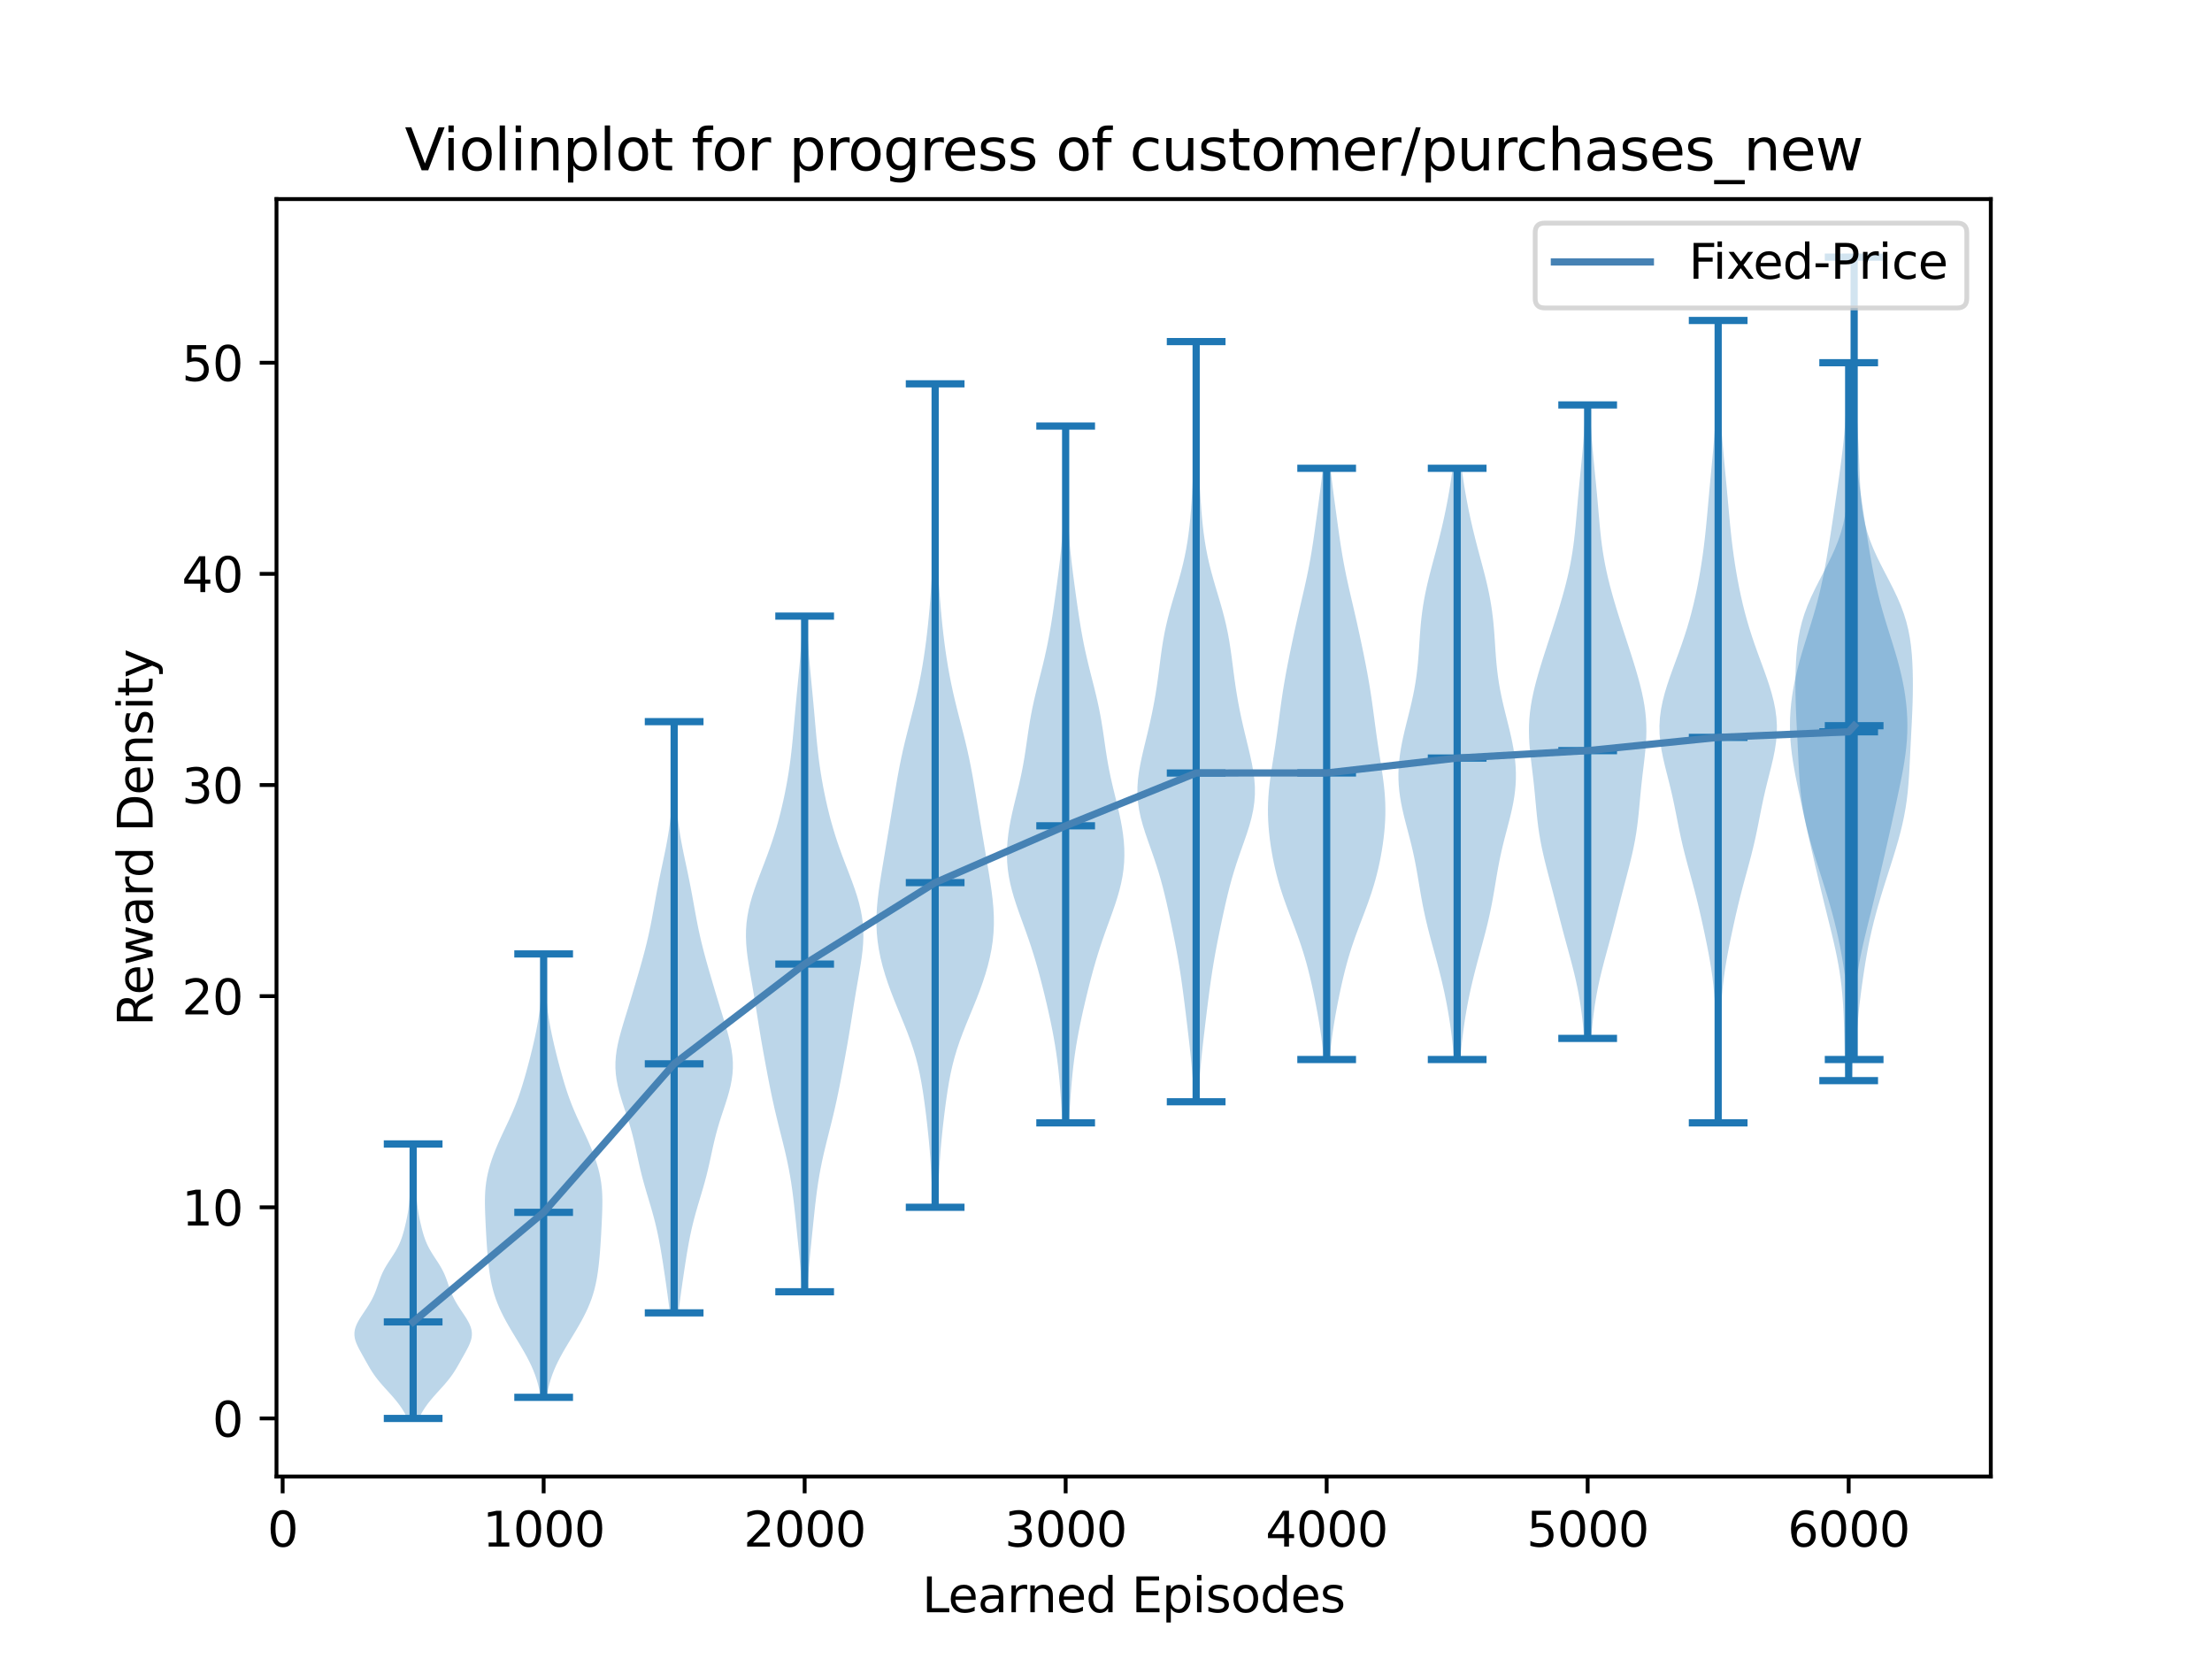 <?xml version="1.0" encoding="utf-8" standalone="no"?>
<!DOCTYPE svg PUBLIC "-//W3C//DTD SVG 1.1//EN"
  "http://www.w3.org/Graphics/SVG/1.1/DTD/svg11.dtd">
<svg xmlns:xlink="http://www.w3.org/1999/xlink" width="460.8pt" height="345.6pt" viewBox="0 0 460.8 345.6" xmlns="http://www.w3.org/2000/svg" version="1.1">
 <defs>
  <style type="text/css">*{stroke-linejoin: round; stroke-linecap: butt}</style>
 </defs>
 <g id="figure_1">
  <g id="patch_1">
   <path d="M 0 345.6 
L 460.8 345.6 
L 460.8 0 
L 0 0 
z
" style="fill: #ffffff"/>
  </g>
  <g id="axes_1">
   <g id="patch_2">
    <path d="M 57.6 307.584 
L 414.72 307.584 
L 414.72 41.472 
L 57.6 41.472 
z
" style="fill: #ffffff"/>
   </g>
   <g id="PolyCollection_1">
    <path d="M 87.291 295.488 
L 84.842 295.488 
L 84.577 294.91 
L 84.275 294.333 
L 83.936 293.755 
L 83.56 293.178 
L 83.149 292.6 
L 82.705 292.022 
L 82.233 291.445 
L 81.736 290.867 
L 81.222 290.29 
L 80.698 289.712 
L 80.174 289.135 
L 79.658 288.557 
L 79.16 287.979 
L 78.687 287.402 
L 78.243 286.824 
L 77.831 286.247 
L 77.448 285.669 
L 77.091 285.091 
L 76.752 284.514 
L 76.424 283.936 
L 76.102 283.359 
L 75.779 282.781 
L 75.456 282.204 
L 75.134 281.626 
L 74.822 281.048 
L 74.53 280.471 
L 74.27 279.893 
L 74.059 279.316 
L 73.909 278.738 
L 73.833 278.16 
L 73.836 277.583 
L 73.921 277.005 
L 74.085 276.428 
L 74.318 275.85 
L 74.61 275.272 
L 74.946 274.695 
L 75.312 274.117 
L 75.695 273.54 
L 76.083 272.962 
L 76.464 272.385 
L 76.831 271.807 
L 77.175 271.229 
L 77.492 270.652 
L 77.781 270.074 
L 78.041 269.497 
L 78.274 268.919 
L 78.486 268.341 
L 78.685 267.764 
L 78.88 267.186 
L 79.08 266.609 
L 79.296 266.031 
L 79.536 265.453 
L 79.806 264.876 
L 80.108 264.298 
L 80.441 263.721 
L 80.799 263.143 
L 81.173 262.566 
L 81.553 261.988 
L 81.928 261.41 
L 82.287 260.833 
L 82.623 260.255 
L 82.929 259.678 
L 83.204 259.1 
L 83.447 258.522 
L 83.663 257.945 
L 83.854 257.367 
L 84.027 256.79 
L 84.184 256.212 
L 84.331 255.635 
L 84.469 255.057 
L 84.6 254.479 
L 84.724 253.902 
L 84.84 253.324 
L 84.945 252.747 
L 85.04 252.169 
L 85.122 251.591 
L 85.192 251.014 
L 85.251 250.436 
L 85.299 249.859 
L 85.341 249.281 
L 85.377 248.703 
L 85.412 248.126 
L 85.447 247.548 
L 85.485 246.971 
L 85.525 246.393 
L 85.567 245.816 
L 85.61 245.238 
L 85.651 244.66 
L 85.689 244.083 
L 85.722 243.505 
L 85.747 242.928 
L 85.764 242.35 
L 85.774 241.772 
L 85.776 241.195 
L 85.774 240.617 
L 85.769 240.04 
L 85.765 239.462 
L 85.764 238.884 
L 85.767 238.307 
L 86.366 238.307 
L 86.366 238.307 
L 86.369 238.884 
L 86.368 239.462 
L 86.364 240.04 
L 86.359 240.617 
L 86.357 241.195 
L 86.359 241.772 
L 86.368 242.35 
L 86.386 242.928 
L 86.411 243.505 
L 86.443 244.083 
L 86.481 244.66 
L 86.523 245.238 
L 86.566 245.816 
L 86.608 246.393 
L 86.648 246.971 
L 86.685 247.548 
L 86.721 248.126 
L 86.755 248.703 
L 86.792 249.281 
L 86.833 249.859 
L 86.882 250.436 
L 86.94 251.014 
L 87.01 251.591 
L 87.093 252.169 
L 87.187 252.747 
L 87.293 253.324 
L 87.409 253.902 
L 87.533 254.479 
L 87.664 255.057 
L 87.802 255.635 
L 87.949 256.212 
L 88.106 256.79 
L 88.278 257.367 
L 88.47 257.945 
L 88.685 258.522 
L 88.929 259.1 
L 89.204 259.678 
L 89.51 260.255 
L 89.846 260.833 
L 90.205 261.41 
L 90.579 261.988 
L 90.96 262.566 
L 91.334 263.143 
L 91.692 263.721 
L 92.024 264.298 
L 92.327 264.876 
L 92.596 265.453 
L 92.836 266.031 
L 93.052 266.609 
L 93.253 267.186 
L 93.447 267.764 
L 93.646 268.341 
L 93.859 268.919 
L 94.092 269.497 
L 94.352 270.074 
L 94.64 270.652 
L 94.958 271.229 
L 95.302 271.807 
L 95.668 272.385 
L 96.05 272.962 
L 96.437 273.54 
L 96.821 274.117 
L 97.187 274.695 
L 97.523 275.272 
L 97.815 275.85 
L 98.048 276.428 
L 98.211 277.005 
L 98.297 277.583 
L 98.3 278.16 
L 98.224 278.738 
L 98.074 279.316 
L 97.863 279.893 
L 97.603 280.471 
L 97.311 281.048 
L 96.998 281.626 
L 96.677 282.204 
L 96.354 282.781 
L 96.031 283.359 
L 95.709 283.936 
L 95.381 284.514 
L 95.042 285.091 
L 94.685 285.669 
L 94.302 286.247 
L 93.89 286.824 
L 93.446 287.402 
L 92.973 287.979 
L 92.475 288.557 
L 91.959 289.135 
L 91.435 289.712 
L 90.911 290.29 
L 90.397 290.867 
L 89.9 291.445 
L 89.427 292.022 
L 88.984 292.6 
L 88.573 293.178 
L 88.197 293.755 
L 87.858 294.333 
L 87.556 294.91 
L 87.291 295.488 
z
" clip-path="url(#pbb52eea296)" style="fill: #1f77b4; fill-opacity: 0.3"/>
   </g>
   <g id="PolyCollection_2">
    <path d="M 113.873 291.089 
L 112.632 291.089 
L 112.476 290.156 
L 112.285 289.223 
L 112.057 288.29 
L 111.786 287.357 
L 111.47 286.424 
L 111.11 285.491 
L 110.705 284.558 
L 110.259 283.625 
L 109.776 282.692 
L 109.263 281.759 
L 108.724 280.826 
L 108.169 279.893 
L 107.605 278.96 
L 107.039 278.027 
L 106.48 277.094 
L 105.935 276.161 
L 105.409 275.228 
L 104.911 274.295 
L 104.444 273.362 
L 104.014 272.429 
L 103.623 271.496 
L 103.273 270.563 
L 102.965 269.63 
L 102.697 268.697 
L 102.466 267.764 
L 102.27 266.831 
L 102.102 265.898 
L 101.96 264.965 
L 101.837 264.032 
L 101.731 263.099 
L 101.638 262.166 
L 101.555 261.233 
L 101.481 260.3 
L 101.414 259.367 
L 101.353 258.434 
L 101.298 257.501 
L 101.246 256.568 
L 101.198 255.635 
L 101.152 254.701 
L 101.109 253.768 
L 101.071 252.835 
L 101.041 251.902 
L 101.022 250.969 
L 101.019 250.036 
L 101.038 249.103 
L 101.084 248.17 
L 101.163 247.237 
L 101.278 246.304 
L 101.431 245.371 
L 101.623 244.438 
L 101.853 243.505 
L 102.119 242.572 
L 102.418 241.639 
L 102.749 240.706 
L 103.108 239.773 
L 103.491 238.84 
L 103.895 237.907 
L 104.316 236.974 
L 104.748 236.041 
L 105.187 235.108 
L 105.627 234.175 
L 106.06 233.242 
L 106.482 232.309 
L 106.889 231.376 
L 107.275 230.443 
L 107.641 229.51 
L 107.986 228.577 
L 108.31 227.644 
L 108.616 226.711 
L 108.907 225.778 
L 109.186 224.845 
L 109.455 223.912 
L 109.715 222.979 
L 109.968 222.046 
L 110.215 221.113 
L 110.456 220.18 
L 110.69 219.247 
L 110.917 218.314 
L 111.136 217.38 
L 111.347 216.447 
L 111.548 215.514 
L 111.739 214.581 
L 111.917 213.648 
L 112.082 212.715 
L 112.232 211.782 
L 112.366 210.849 
L 112.482 209.916 
L 112.579 208.983 
L 112.659 208.05 
L 112.723 207.117 
L 112.771 206.184 
L 112.807 205.251 
L 112.833 204.318 
L 112.853 203.385 
L 112.869 202.452 
L 112.883 201.519 
L 112.899 200.586 
L 112.918 199.653 
L 112.94 198.72 
L 113.565 198.72 
L 113.565 198.72 
L 113.587 199.653 
L 113.605 200.586 
L 113.621 201.519 
L 113.636 202.452 
L 113.652 203.385 
L 113.672 204.318 
L 113.698 205.251 
L 113.734 206.184 
L 113.782 207.117 
L 113.845 208.05 
L 113.925 208.983 
L 114.023 209.916 
L 114.139 210.849 
L 114.272 211.782 
L 114.422 212.715 
L 114.587 213.648 
L 114.766 214.581 
L 114.957 215.514 
L 115.158 216.447 
L 115.368 217.38 
L 115.588 218.314 
L 115.815 219.247 
L 116.049 220.18 
L 116.289 221.113 
L 116.536 222.046 
L 116.79 222.979 
L 117.05 223.912 
L 117.319 224.845 
L 117.597 225.778 
L 117.888 226.711 
L 118.195 227.644 
L 118.519 228.577 
L 118.864 229.51 
L 119.229 230.443 
L 119.616 231.376 
L 120.022 232.309 
L 120.445 233.242 
L 120.878 234.175 
L 121.317 235.108 
L 121.756 236.041 
L 122.189 236.974 
L 122.61 237.907 
L 123.014 238.84 
L 123.397 239.773 
L 123.756 240.706 
L 124.086 241.639 
L 124.386 242.572 
L 124.652 243.505 
L 124.882 244.438 
L 125.073 245.371 
L 125.226 246.304 
L 125.341 247.237 
L 125.42 248.17 
L 125.467 249.103 
L 125.486 250.036 
L 125.483 250.969 
L 125.464 251.902 
L 125.433 252.835 
L 125.395 253.768 
L 125.353 254.701 
L 125.307 255.635 
L 125.259 256.568 
L 125.207 257.501 
L 125.151 258.434 
L 125.091 259.367 
L 125.024 260.3 
L 124.95 261.233 
L 124.867 262.166 
L 124.773 263.099 
L 124.667 264.032 
L 124.545 264.965 
L 124.402 265.898 
L 124.235 266.831 
L 124.038 267.764 
L 123.808 268.697 
L 123.54 269.63 
L 123.232 270.563 
L 122.882 271.496 
L 122.491 272.429 
L 122.061 273.362 
L 121.594 274.295 
L 121.095 275.228 
L 120.57 276.161 
L 120.024 277.094 
L 119.465 278.027 
L 118.9 278.96 
L 118.335 279.893 
L 117.78 280.826 
L 117.242 281.759 
L 116.728 282.692 
L 116.246 283.625 
L 115.8 284.558 
L 115.395 285.491 
L 115.035 286.424 
L 114.719 287.357 
L 114.448 288.29 
L 114.219 289.223 
L 114.029 290.156 
L 113.873 291.089 
z
" clip-path="url(#pbb52eea296)" style="fill: #1f77b4; fill-opacity: 0.3"/>
   </g>
   <g id="PolyCollection_3">
    <path d="M 141.339 273.495 
L 139.538 273.495 
L 139.391 272.251 
L 139.234 271.007 
L 139.069 269.763 
L 138.897 268.519 
L 138.72 267.275 
L 138.539 266.031 
L 138.354 264.787 
L 138.165 263.543 
L 137.971 262.299 
L 137.769 261.055 
L 137.556 259.811 
L 137.328 258.567 
L 137.08 257.323 
L 136.81 256.079 
L 136.515 254.835 
L 136.195 253.591 
L 135.852 252.347 
L 135.492 251.103 
L 135.121 249.859 
L 134.748 248.615 
L 134.383 247.371 
L 134.033 246.127 
L 133.703 244.883 
L 133.396 243.638 
L 133.11 242.394 
L 132.837 241.15 
L 132.57 239.906 
L 132.296 238.662 
L 132.006 237.418 
L 131.692 236.174 
L 131.348 234.93 
L 130.974 233.686 
L 130.577 232.442 
L 130.166 231.198 
L 129.755 229.954 
L 129.362 228.71 
L 129.002 227.466 
L 128.694 226.222 
L 128.451 224.978 
L 128.286 223.734 
L 128.205 222.49 
L 128.21 221.246 
L 128.3 220.002 
L 128.467 218.758 
L 128.702 217.514 
L 128.992 216.27 
L 129.323 215.026 
L 129.681 213.782 
L 130.056 212.538 
L 130.439 211.294 
L 130.822 210.05 
L 131.203 208.806 
L 131.58 207.562 
L 131.953 206.317 
L 132.323 205.073 
L 132.69 203.829 
L 133.054 202.585 
L 133.412 201.341 
L 133.763 200.097 
L 134.102 198.853 
L 134.428 197.609 
L 134.737 196.365 
L 135.028 195.121 
L 135.301 193.877 
L 135.557 192.633 
L 135.8 191.389 
L 136.031 190.145 
L 136.257 188.901 
L 136.481 187.657 
L 136.708 186.413 
L 136.941 185.169 
L 137.183 183.925 
L 137.433 182.681 
L 137.692 181.437 
L 137.956 180.193 
L 138.221 178.949 
L 138.481 177.705 
L 138.732 176.461 
L 138.968 175.217 
L 139.184 173.973 
L 139.379 172.729 
L 139.55 171.485 
L 139.697 170.241 
L 139.822 168.996 
L 139.927 167.752 
L 140.015 166.508 
L 140.086 165.264 
L 140.144 164.02 
L 140.189 162.776 
L 140.224 161.532 
L 140.25 160.288 
L 140.268 159.044 
L 140.278 157.8 
L 140.283 156.556 
L 140.285 155.312 
L 140.284 154.068 
L 140.283 152.824 
L 140.283 151.58 
L 140.285 150.336 
L 140.591 150.336 
L 140.591 150.336 
L 140.594 151.58 
L 140.594 152.824 
L 140.593 154.068 
L 140.592 155.312 
L 140.593 156.556 
L 140.598 157.8 
L 140.609 159.044 
L 140.626 160.288 
L 140.652 161.532 
L 140.687 162.776 
L 140.733 164.02 
L 140.791 165.264 
L 140.862 166.508 
L 140.949 167.752 
L 141.054 168.996 
L 141.179 170.241 
L 141.327 171.485 
L 141.498 172.729 
L 141.692 173.973 
L 141.909 175.217 
L 142.144 176.461 
L 142.395 177.705 
L 142.656 178.949 
L 142.921 180.193 
L 143.185 181.437 
L 143.443 182.681 
L 143.694 183.925 
L 143.936 185.169 
L 144.169 186.413 
L 144.395 187.657 
L 144.62 188.901 
L 144.845 190.145 
L 145.077 191.389 
L 145.319 192.633 
L 145.576 193.877 
L 145.849 195.121 
L 146.14 196.365 
L 146.449 197.609 
L 146.774 198.853 
L 147.114 200.097 
L 147.464 201.341 
L 147.823 202.585 
L 148.186 203.829 
L 148.554 205.073 
L 148.924 206.317 
L 149.297 207.562 
L 149.674 208.806 
L 150.055 210.05 
L 150.438 211.294 
L 150.82 212.538 
L 151.195 213.782 
L 151.554 215.026 
L 151.885 216.27 
L 152.174 217.514 
L 152.409 218.758 
L 152.577 220.002 
L 152.666 221.246 
L 152.672 222.49 
L 152.591 223.734 
L 152.425 224.978 
L 152.183 226.222 
L 151.875 227.466 
L 151.515 228.71 
L 151.121 229.954 
L 150.711 231.198 
L 150.3 232.442 
L 149.902 233.686 
L 149.529 234.93 
L 149.185 236.174 
L 148.87 237.418 
L 148.58 238.662 
L 148.307 239.906 
L 148.039 241.15 
L 147.767 242.394 
L 147.48 243.638 
L 147.173 244.883 
L 146.844 246.127 
L 146.494 247.371 
L 146.129 248.615 
L 145.756 249.859 
L 145.385 251.103 
L 145.024 252.347 
L 144.682 253.591 
L 144.361 254.835 
L 144.066 256.079 
L 143.796 257.323 
L 143.549 258.567 
L 143.321 259.811 
L 143.108 261.055 
L 142.906 262.299 
L 142.712 263.543 
L 142.523 264.787 
L 142.338 266.031 
L 142.157 267.275 
L 141.979 268.519 
L 141.808 269.763 
L 141.642 271.007 
L 141.486 272.251 
L 141.339 273.495 
z
" clip-path="url(#pbb52eea296)" style="fill: #1f77b4; fill-opacity: 0.3"/>
   </g>
   <g id="PolyCollection_4">
    <path d="M 168.131 269.097 
L 167.117 269.097 
L 167.023 267.675 
L 166.918 266.253 
L 166.804 264.831 
L 166.68 263.41 
L 166.549 261.988 
L 166.412 260.566 
L 166.271 259.144 
L 166.127 257.723 
L 165.982 256.301 
L 165.837 254.879 
L 165.689 253.457 
L 165.537 252.036 
L 165.378 250.614 
L 165.207 249.192 
L 165.02 247.77 
L 164.812 246.349 
L 164.579 244.927 
L 164.32 243.505 
L 164.033 242.083 
L 163.721 240.662 
L 163.388 239.24 
L 163.04 237.818 
L 162.683 236.396 
L 162.324 234.975 
L 161.97 233.553 
L 161.626 232.131 
L 161.295 230.709 
L 160.979 229.288 
L 160.677 227.866 
L 160.387 226.444 
L 160.107 225.022 
L 159.835 223.601 
L 159.568 222.179 
L 159.305 220.757 
L 159.046 219.335 
L 158.793 217.914 
L 158.546 216.492 
L 158.306 215.07 
L 158.073 213.648 
L 157.846 212.227 
L 157.621 210.805 
L 157.395 209.383 
L 157.164 207.961 
L 156.927 206.54 
L 156.682 205.118 
L 156.434 203.696 
L 156.187 202.274 
L 155.952 200.853 
L 155.741 199.431 
L 155.568 198.009 
L 155.447 196.587 
L 155.391 195.166 
L 155.41 193.744 
L 155.511 192.322 
L 155.696 190.9 
L 155.964 189.479 
L 156.308 188.057 
L 156.719 186.635 
L 157.185 185.213 
L 157.692 183.792 
L 158.226 182.37 
L 158.772 180.948 
L 159.317 179.526 
L 159.851 178.105 
L 160.366 176.683 
L 160.854 175.261 
L 161.314 173.839 
L 161.744 172.418 
L 162.144 170.996 
L 162.518 169.574 
L 162.865 168.152 
L 163.189 166.731 
L 163.491 165.309 
L 163.77 163.887 
L 164.028 162.465 
L 164.263 161.044 
L 164.476 159.622 
L 164.669 158.2 
L 164.841 156.778 
L 164.996 155.357 
L 165.138 153.935 
L 165.27 152.513 
L 165.397 151.091 
L 165.521 149.67 
L 165.647 148.248 
L 165.775 146.826 
L 165.907 145.404 
L 166.042 143.983 
L 166.179 142.561 
L 166.315 141.139 
L 166.449 139.717 
L 166.578 138.296 
L 166.7 136.874 
L 166.814 135.452 
L 166.918 134.03 
L 167.013 132.609 
L 167.098 131.187 
L 167.173 129.765 
L 167.24 128.343 
L 168.009 128.343 
L 168.009 128.343 
L 168.075 129.765 
L 168.151 131.187 
L 168.236 132.609 
L 168.33 134.03 
L 168.435 135.452 
L 168.549 136.874 
L 168.671 138.296 
L 168.8 139.717 
L 168.934 141.139 
L 169.07 142.561 
L 169.206 143.983 
L 169.341 145.404 
L 169.473 146.826 
L 169.602 148.248 
L 169.727 149.67 
L 169.852 151.091 
L 169.978 152.513 
L 170.11 153.935 
L 170.252 155.357 
L 170.408 156.778 
L 170.58 158.2 
L 170.772 159.622 
L 170.985 161.044 
L 171.221 162.465 
L 171.478 163.887 
L 171.758 165.309 
L 172.059 166.731 
L 172.383 168.152 
L 172.731 169.574 
L 173.104 170.996 
L 173.505 172.418 
L 173.935 173.839 
L 174.394 175.261 
L 174.883 176.683 
L 175.397 178.105 
L 175.931 179.526 
L 176.477 180.948 
L 177.023 182.37 
L 177.556 183.792 
L 178.063 185.213 
L 178.529 186.635 
L 178.94 188.057 
L 179.285 189.479 
L 179.552 190.9 
L 179.738 192.322 
L 179.839 193.744 
L 179.858 195.166 
L 179.802 196.587 
L 179.681 198.009 
L 179.508 199.431 
L 179.297 200.853 
L 179.062 202.274 
L 178.815 203.696 
L 178.566 205.118 
L 178.322 206.54 
L 178.084 207.961 
L 177.854 209.383 
L 177.628 210.805 
L 177.403 212.227 
L 177.175 213.648 
L 176.942 215.07 
L 176.703 216.492 
L 176.456 217.914 
L 176.202 219.335 
L 175.944 220.757 
L 175.681 222.179 
L 175.414 223.601 
L 175.141 225.022 
L 174.861 226.444 
L 174.572 227.866 
L 174.27 229.288 
L 173.954 230.709 
L 173.623 232.131 
L 173.279 233.553 
L 172.925 234.975 
L 172.566 236.396 
L 172.209 237.818 
L 171.86 239.24 
L 171.527 240.662 
L 171.215 242.083 
L 170.929 243.505 
L 170.669 244.927 
L 170.437 246.349 
L 170.229 247.77 
L 170.041 249.192 
L 169.871 250.614 
L 169.711 252.036 
L 169.56 253.457 
L 169.412 254.879 
L 169.266 256.301 
L 169.121 257.723 
L 168.978 259.144 
L 168.837 260.566 
L 168.7 261.988 
L 168.568 263.41 
L 168.445 264.831 
L 168.33 266.253 
L 168.226 267.675 
L 168.131 269.097 
z
" clip-path="url(#pbb52eea296)" style="fill: #1f77b4; fill-opacity: 0.3"/>
   </g>
   <g id="PolyCollection_5">
    <path d="M 195.317 251.503 
L 194.303 251.503 
L 194.233 249.77 
L 194.161 248.037 
L 194.084 246.304 
L 193.999 244.572 
L 193.902 242.839 
L 193.788 241.106 
L 193.655 239.373 
L 193.502 237.64 
L 193.329 235.908 
L 193.14 234.175 
L 192.936 232.442 
L 192.719 230.709 
L 192.486 228.977 
L 192.231 227.244 
L 191.944 225.511 
L 191.615 223.778 
L 191.231 222.046 
L 190.782 220.313 
L 190.265 218.58 
L 189.679 216.847 
L 189.036 215.115 
L 188.349 213.382 
L 187.638 211.649 
L 186.922 209.916 
L 186.221 208.184 
L 185.552 206.451 
L 184.928 204.718 
L 184.36 202.985 
L 183.858 201.252 
L 183.429 199.52 
L 183.082 197.787 
L 182.822 196.054 
L 182.653 194.321 
L 182.577 192.589 
L 182.588 190.856 
L 182.679 189.123 
L 182.838 187.39 
L 183.05 185.658 
L 183.299 183.925 
L 183.572 182.192 
L 183.858 180.459 
L 184.149 178.727 
L 184.441 176.994 
L 184.732 175.261 
L 185.024 173.528 
L 185.315 171.796 
L 185.604 170.063 
L 185.891 168.33 
L 186.177 166.597 
L 186.464 164.865 
L 186.756 163.132 
L 187.061 161.399 
L 187.386 159.666 
L 187.738 157.933 
L 188.118 156.201 
L 188.527 154.468 
L 188.958 152.735 
L 189.403 151.002 
L 189.851 149.27 
L 190.291 147.537 
L 190.715 145.804 
L 191.114 144.071 
L 191.484 142.339 
L 191.825 140.606 
L 192.136 138.873 
L 192.418 137.14 
L 192.675 135.408 
L 192.907 133.675 
L 193.118 131.942 
L 193.31 130.209 
L 193.483 128.477 
L 193.641 126.744 
L 193.783 125.011 
L 193.911 123.278 
L 194.026 121.546 
L 194.13 119.813 
L 194.224 118.08 
L 194.309 116.347 
L 194.386 114.614 
L 194.457 112.882 
L 194.522 111.149 
L 194.579 109.416 
L 194.63 107.683 
L 194.673 105.951 
L 194.708 104.218 
L 194.735 102.485 
L 194.754 100.752 
L 194.766 99.02 
L 194.772 97.287 
L 194.771 95.554 
L 194.764 93.821 
L 194.753 92.089 
L 194.739 90.356 
L 194.722 88.623 
L 194.704 86.89 
L 194.688 85.158 
L 194.675 83.425 
L 194.666 81.692 
L 194.663 79.959 
L 194.957 79.959 
L 194.957 79.959 
L 194.954 81.692 
L 194.946 83.425 
L 194.932 85.158 
L 194.916 86.89 
L 194.898 88.623 
L 194.881 90.356 
L 194.867 92.089 
L 194.856 93.821 
L 194.85 95.554 
L 194.849 97.287 
L 194.854 99.02 
L 194.866 100.752 
L 194.886 102.485 
L 194.913 104.218 
L 194.948 105.951 
L 194.991 107.683 
L 195.041 109.416 
L 195.099 111.149 
L 195.163 112.882 
L 195.234 114.614 
L 195.312 116.347 
L 195.397 118.08 
L 195.491 119.813 
L 195.594 121.546 
L 195.71 123.278 
L 195.838 125.011 
L 195.98 126.744 
L 196.137 128.477 
L 196.311 130.209 
L 196.502 131.942 
L 196.713 133.675 
L 196.946 135.408 
L 197.202 137.14 
L 197.484 138.873 
L 197.795 140.606 
L 198.136 142.339 
L 198.507 144.071 
L 198.906 145.804 
L 199.329 147.537 
L 199.769 149.27 
L 200.217 151.002 
L 200.662 152.735 
L 201.093 154.468 
L 201.502 156.201 
L 201.883 157.933 
L 202.234 159.666 
L 202.559 161.399 
L 202.864 163.132 
L 203.156 164.865 
L 203.443 166.597 
L 203.729 168.33 
L 204.016 170.063 
L 204.306 171.796 
L 204.596 173.528 
L 204.888 175.261 
L 205.18 176.994 
L 205.472 178.727 
L 205.763 180.459 
L 206.048 182.192 
L 206.321 183.925 
L 206.57 185.658 
L 206.782 187.39 
L 206.941 189.123 
L 207.032 190.856 
L 207.044 192.589 
L 206.967 194.321 
L 206.799 196.054 
L 206.539 197.787 
L 206.191 199.52 
L 205.762 201.252 
L 205.26 202.985 
L 204.692 204.718 
L 204.068 206.451 
L 203.399 208.184 
L 202.698 209.916 
L 201.983 211.649 
L 201.271 213.382 
L 200.585 215.115 
L 199.941 216.847 
L 199.356 218.58 
L 198.838 220.313 
L 198.389 222.046 
L 198.005 223.778 
L 197.676 225.511 
L 197.39 227.244 
L 197.135 228.977 
L 196.901 230.709 
L 196.684 232.442 
L 196.48 234.175 
L 196.291 235.908 
L 196.119 237.64 
L 195.965 239.373 
L 195.832 241.106 
L 195.718 242.839 
L 195.621 244.572 
L 195.536 246.304 
L 195.46 248.037 
L 195.388 249.77 
L 195.317 251.503 
z
" clip-path="url(#pbb52eea296)" style="fill: #1f77b4; fill-opacity: 0.3"/>
   </g>
   <g id="PolyCollection_6">
    <path d="M 222.682 233.908 
L 221.31 233.908 
L 221.224 232.442 
L 221.135 230.976 
L 221.042 229.51 
L 220.941 228.044 
L 220.831 226.577 
L 220.708 225.111 
L 220.567 223.645 
L 220.407 222.179 
L 220.226 220.713 
L 220.021 219.247 
L 219.792 217.78 
L 219.54 216.314 
L 219.268 214.848 
L 218.976 213.382 
L 218.667 211.916 
L 218.344 210.449 
L 218.007 208.983 
L 217.659 207.517 
L 217.3 206.051 
L 216.928 204.585 
L 216.542 203.119 
L 216.14 201.652 
L 215.718 200.186 
L 215.273 198.72 
L 214.805 197.254 
L 214.314 195.788 
L 213.801 194.321 
L 213.274 192.855 
L 212.741 191.389 
L 212.214 189.923 
L 211.707 188.457 
L 211.235 186.991 
L 210.812 185.524 
L 210.451 184.058 
L 210.161 182.592 
L 209.948 181.126 
L 209.815 179.66 
L 209.762 178.193 
L 209.786 176.727 
L 209.882 175.261 
L 210.044 173.795 
L 210.264 172.329 
L 210.534 170.863 
L 210.845 169.396 
L 211.184 167.93 
L 211.541 166.464 
L 211.902 164.998 
L 212.255 163.532 
L 212.589 162.065 
L 212.897 160.599 
L 213.175 159.133 
L 213.426 157.667 
L 213.653 156.201 
L 213.866 154.735 
L 214.077 153.268 
L 214.295 151.802 
L 214.531 150.336 
L 214.793 148.87 
L 215.083 147.404 
L 215.402 145.937 
L 215.746 144.471 
L 216.108 143.005 
L 216.48 141.539 
L 216.853 140.073 
L 217.218 138.607 
L 217.568 137.14 
L 217.898 135.674 
L 218.206 134.208 
L 218.492 132.742 
L 218.756 131.276 
L 219.002 129.809 
L 219.232 128.343 
L 219.452 126.877 
L 219.663 125.411 
L 219.868 123.945 
L 220.069 122.479 
L 220.266 121.012 
L 220.457 119.546 
L 220.639 118.08 
L 220.811 116.614 
L 220.969 115.148 
L 221.11 113.681 
L 221.231 112.215 
L 221.332 110.749 
L 221.413 109.283 
L 221.475 107.817 
L 221.521 106.351 
L 221.554 104.884 
L 221.579 103.418 
L 221.598 101.952 
L 221.615 100.486 
L 221.631 99.02 
L 221.648 97.553 
L 221.666 96.087 
L 221.685 94.621 
L 221.706 93.155 
L 221.728 91.689 
L 221.75 90.223 
L 221.773 88.756 
L 222.219 88.756 
L 222.219 88.756 
L 222.242 90.223 
L 222.265 91.689 
L 222.286 93.155 
L 222.307 94.621 
L 222.326 96.087 
L 222.344 97.553 
L 222.361 99.02 
L 222.377 100.486 
L 222.394 101.952 
L 222.413 103.418 
L 222.438 104.884 
L 222.471 106.351 
L 222.518 107.817 
L 222.58 109.283 
L 222.66 110.749 
L 222.761 112.215 
L 222.882 113.681 
L 223.023 115.148 
L 223.181 116.614 
L 223.353 118.08 
L 223.536 119.546 
L 223.726 121.012 
L 223.923 122.479 
L 224.124 123.945 
L 224.329 125.411 
L 224.54 126.877 
L 224.76 128.343 
L 224.991 129.809 
L 225.236 131.276 
L 225.5 132.742 
L 225.786 134.208 
L 226.094 135.674 
L 226.425 137.14 
L 226.775 138.607 
L 227.14 140.073 
L 227.512 141.539 
L 227.884 143.005 
L 228.246 144.471 
L 228.59 145.937 
L 228.909 147.404 
L 229.2 148.87 
L 229.461 150.336 
L 229.697 151.802 
L 229.916 153.268 
L 230.126 154.735 
L 230.339 156.201 
L 230.567 157.667 
L 230.817 159.133 
L 231.095 160.599 
L 231.403 162.065 
L 231.737 163.532 
L 232.09 164.998 
L 232.451 166.464 
L 232.808 167.93 
L 233.148 169.396 
L 233.458 170.863 
L 233.728 172.329 
L 233.949 173.795 
L 234.11 175.261 
L 234.206 176.727 
L 234.23 178.193 
L 234.177 179.66 
L 234.044 181.126 
L 233.831 182.592 
L 233.541 184.058 
L 233.18 185.524 
L 232.757 186.991 
L 232.285 188.457 
L 231.778 189.923 
L 231.251 191.389 
L 230.718 192.855 
L 230.191 194.321 
L 229.678 195.788 
L 229.187 197.254 
L 228.719 198.72 
L 228.275 200.186 
L 227.853 201.652 
L 227.45 203.119 
L 227.064 204.585 
L 226.693 206.051 
L 226.333 207.517 
L 225.985 208.983 
L 225.649 210.449 
L 225.325 211.916 
L 225.016 213.382 
L 224.724 214.848 
L 224.452 216.314 
L 224.2 217.78 
L 223.972 219.247 
L 223.767 220.713 
L 223.585 222.179 
L 223.425 223.645 
L 223.285 225.111 
L 223.161 226.577 
L 223.051 228.044 
L 222.951 229.51 
L 222.857 230.976 
L 222.768 232.442 
L 222.682 233.908 
z
" clip-path="url(#pbb52eea296)" style="fill: #1f77b4; fill-opacity: 0.3"/>
   </g>
   <g id="PolyCollection_7">
    <path d="M 249.594 229.51 
L 248.77 229.51 
L 248.682 227.91 
L 248.581 226.311 
L 248.465 224.711 
L 248.334 223.112 
L 248.189 221.512 
L 248.031 219.913 
L 247.861 218.314 
L 247.682 216.714 
L 247.497 215.115 
L 247.306 213.515 
L 247.113 211.916 
L 246.916 210.316 
L 246.716 208.717 
L 246.51 207.117 
L 246.296 205.518 
L 246.07 203.918 
L 245.829 202.319 
L 245.57 200.719 
L 245.292 199.12 
L 244.998 197.52 
L 244.688 195.921 
L 244.366 194.321 
L 244.034 192.722 
L 243.694 191.123 
L 243.346 189.523 
L 242.986 187.924 
L 242.608 186.324 
L 242.206 184.725 
L 241.772 183.125 
L 241.302 181.526 
L 240.795 179.926 
L 240.256 178.327 
L 239.694 176.727 
L 239.129 175.128 
L 238.581 173.528 
L 238.077 171.929 
L 237.642 170.329 
L 237.299 168.73 
L 237.065 167.13 
L 236.948 165.531 
L 236.951 163.932 
L 237.064 162.332 
L 237.273 160.733 
L 237.558 159.133 
L 237.898 157.534 
L 238.271 155.934 
L 238.658 154.335 
L 239.046 152.735 
L 239.422 151.136 
L 239.779 149.536 
L 240.113 147.937 
L 240.42 146.337 
L 240.7 144.738 
L 240.953 143.138 
L 241.183 141.539 
L 241.396 139.939 
L 241.601 138.34 
L 241.808 136.74 
L 242.032 135.141 
L 242.284 133.542 
L 242.574 131.942 
L 242.909 130.343 
L 243.289 128.743 
L 243.711 127.144 
L 244.166 125.544 
L 244.639 123.945 
L 245.117 122.345 
L 245.583 120.746 
L 246.024 119.146 
L 246.429 117.547 
L 246.791 115.947 
L 247.107 114.348 
L 247.377 112.748 
L 247.604 111.149 
L 247.795 109.549 
L 247.955 107.95 
L 248.091 106.351 
L 248.208 104.751 
L 248.31 103.152 
L 248.401 101.552 
L 248.482 99.953 
L 248.555 98.353 
L 248.622 96.754 
L 248.682 95.154 
L 248.736 93.555 
L 248.785 91.955 
L 248.829 90.356 
L 248.868 88.756 
L 248.902 87.157 
L 248.932 85.557 
L 248.956 83.958 
L 248.975 82.358 
L 248.989 80.759 
L 248.999 79.16 
L 249.006 77.56 
L 249.01 75.961 
L 249.013 74.361 
L 249.017 72.762 
L 249.023 71.162 
L 249.341 71.162 
L 249.341 71.162 
L 249.347 72.762 
L 249.351 74.361 
L 249.354 75.961 
L 249.359 77.56 
L 249.365 79.16 
L 249.375 80.759 
L 249.389 82.358 
L 249.408 83.958 
L 249.433 85.557 
L 249.462 87.157 
L 249.496 88.756 
L 249.535 90.356 
L 249.579 91.955 
L 249.628 93.555 
L 249.683 95.154 
L 249.743 96.754 
L 249.809 98.353 
L 249.882 99.953 
L 249.963 101.552 
L 250.054 103.152 
L 250.156 104.751 
L 250.273 106.351 
L 250.409 107.95 
L 250.569 109.549 
L 250.76 111.149 
L 250.988 112.748 
L 251.257 114.348 
L 251.573 115.947 
L 251.935 117.547 
L 252.34 119.146 
L 252.781 120.746 
L 253.247 122.345 
L 253.725 123.945 
L 254.199 125.544 
L 254.653 127.144 
L 255.075 128.743 
L 255.455 130.343 
L 255.79 131.942 
L 256.08 133.542 
L 256.332 135.141 
L 256.556 136.74 
L 256.764 138.34 
L 256.968 139.939 
L 257.181 141.539 
L 257.411 143.138 
L 257.664 144.738 
L 257.944 146.337 
L 258.251 147.937 
L 258.585 149.536 
L 258.942 151.136 
L 259.318 152.735 
L 259.706 154.335 
L 260.093 155.934 
L 260.466 157.534 
L 260.806 159.133 
L 261.091 160.733 
L 261.3 162.332 
L 261.413 163.932 
L 261.416 165.531 
L 261.3 167.13 
L 261.065 168.73 
L 260.722 170.329 
L 260.287 171.929 
L 259.783 173.528 
L 259.235 175.128 
L 258.67 176.727 
L 258.109 178.327 
L 257.569 179.926 
L 257.062 181.526 
L 256.592 183.125 
L 256.159 184.725 
L 255.756 186.324 
L 255.378 187.924 
L 255.018 189.523 
L 254.67 191.123 
L 254.33 192.722 
L 253.999 194.321 
L 253.676 195.921 
L 253.366 197.52 
L 253.072 199.12 
L 252.794 200.719 
L 252.536 202.319 
L 252.294 203.918 
L 252.068 205.518 
L 251.854 207.117 
L 251.648 208.717 
L 251.448 210.316 
L 251.251 211.916 
L 251.058 213.515 
L 250.868 215.115 
L 250.682 216.714 
L 250.503 218.314 
L 250.334 219.913 
L 250.175 221.512 
L 250.03 223.112 
L 249.899 224.711 
L 249.783 226.311 
L 249.682 227.91 
L 249.594 229.51 
z
" clip-path="url(#pbb52eea296)" style="fill: #1f77b4; fill-opacity: 0.3"/>
   </g>
   <g id="PolyCollection_8">
    <path d="M 276.974 220.713 
L 275.762 220.713 
L 275.647 219.469 
L 275.516 218.225 
L 275.369 216.981 
L 275.206 215.737 
L 275.027 214.493 
L 274.832 213.249 
L 274.623 212.004 
L 274.402 210.76 
L 274.168 209.516 
L 273.925 208.272 
L 273.67 207.028 
L 273.405 205.784 
L 273.127 204.54 
L 272.835 203.296 
L 272.526 202.052 
L 272.197 200.808 
L 271.845 199.564 
L 271.469 198.32 
L 271.069 197.076 
L 270.644 195.832 
L 270.199 194.588 
L 269.738 193.344 
L 269.266 192.1 
L 268.791 190.856 
L 268.32 189.612 
L 267.861 188.368 
L 267.42 187.124 
L 267.002 185.88 
L 266.611 184.636 
L 266.249 183.392 
L 265.917 182.148 
L 265.615 180.904 
L 265.341 179.66 
L 265.094 178.416 
L 264.874 177.172 
L 264.679 175.928 
L 264.512 174.684 
L 264.372 173.439 
L 264.262 172.195 
L 264.184 170.951 
L 264.141 169.707 
L 264.134 168.463 
L 264.164 167.219 
L 264.23 165.975 
L 264.329 164.731 
L 264.458 163.487 
L 264.613 162.243 
L 264.787 160.999 
L 264.974 159.755 
L 265.169 158.511 
L 265.365 157.267 
L 265.559 156.023 
L 265.747 154.779 
L 265.928 153.535 
L 266.101 152.291 
L 266.269 151.047 
L 266.434 149.803 
L 266.598 148.559 
L 266.766 147.315 
L 266.939 146.071 
L 267.122 144.827 
L 267.315 143.583 
L 267.521 142.339 
L 267.737 141.095 
L 267.964 139.851 
L 268.201 138.607 
L 268.446 137.363 
L 268.696 136.118 
L 268.953 134.874 
L 269.214 133.63 
L 269.479 132.386 
L 269.75 131.142 
L 270.025 129.898 
L 270.306 128.654 
L 270.592 127.41 
L 270.881 126.166 
L 271.171 124.922 
L 271.46 123.678 
L 271.744 122.434 
L 272.021 121.19 
L 272.288 119.946 
L 272.541 118.702 
L 272.781 117.458 
L 273.006 116.214 
L 273.217 114.97 
L 273.416 113.726 
L 273.605 112.482 
L 273.786 111.238 
L 273.961 109.994 
L 274.133 108.75 
L 274.304 107.506 
L 274.473 106.262 
L 274.642 105.018 
L 274.809 103.774 
L 274.974 102.53 
L 275.133 101.286 
L 275.287 100.042 
L 275.432 98.797 
L 275.568 97.553 
L 277.168 97.553 
L 277.168 97.553 
L 277.304 98.797 
L 277.449 100.042 
L 277.603 101.286 
L 277.762 102.53 
L 277.927 103.774 
L 278.094 105.018 
L 278.263 106.262 
L 278.432 107.506 
L 278.603 108.75 
L 278.775 109.994 
L 278.95 111.238 
L 279.131 112.482 
L 279.32 113.726 
L 279.519 114.97 
L 279.73 116.214 
L 279.955 117.458 
L 280.195 118.702 
L 280.448 119.946 
L 280.715 121.19 
L 280.992 122.434 
L 281.276 123.678 
L 281.565 124.922 
L 281.856 126.166 
L 282.144 127.41 
L 282.43 128.654 
L 282.711 129.898 
L 282.986 131.142 
L 283.257 132.386 
L 283.522 133.63 
L 283.783 134.874 
L 284.04 136.118 
L 284.29 137.363 
L 284.535 138.607 
L 284.772 139.851 
L 284.999 141.095 
L 285.216 142.339 
L 285.421 143.583 
L 285.614 144.827 
L 285.797 146.071 
L 285.97 147.315 
L 286.138 148.559 
L 286.302 149.803 
L 286.467 151.047 
L 286.635 152.291 
L 286.808 153.535 
L 286.989 154.779 
L 287.177 156.023 
L 287.371 157.267 
L 287.567 158.511 
L 287.762 159.755 
L 287.949 160.999 
L 288.123 162.243 
L 288.278 163.487 
L 288.407 164.731 
L 288.506 165.975 
L 288.572 167.219 
L 288.602 168.463 
L 288.595 169.707 
L 288.552 170.951 
L 288.474 172.195 
L 288.364 173.439 
L 288.224 174.684 
L 288.057 175.928 
L 287.862 177.172 
L 287.642 178.416 
L 287.395 179.66 
L 287.121 180.904 
L 286.819 182.148 
L 286.487 183.392 
L 286.125 184.636 
L 285.734 185.88 
L 285.316 187.124 
L 284.875 188.368 
L 284.416 189.612 
L 283.945 190.856 
L 283.47 192.1 
L 282.999 193.344 
L 282.537 194.588 
L 282.092 195.832 
L 281.667 197.076 
L 281.267 198.32 
L 280.891 199.564 
L 280.539 200.808 
L 280.21 202.052 
L 279.901 203.296 
L 279.609 204.54 
L 279.331 205.784 
L 279.066 207.028 
L 278.812 208.272 
L 278.568 209.516 
L 278.334 210.76 
L 278.113 212.004 
L 277.904 213.249 
L 277.709 214.493 
L 277.53 215.737 
L 277.367 216.981 
L 277.22 218.225 
L 277.089 219.469 
L 276.974 220.713 
z
" clip-path="url(#pbb52eea296)" style="fill: #1f77b4; fill-opacity: 0.3"/>
   </g>
   <g id="PolyCollection_9">
    <path d="M 304.196 220.713 
L 302.912 220.713 
L 302.802 219.469 
L 302.681 218.225 
L 302.547 216.981 
L 302.399 215.737 
L 302.238 214.493 
L 302.062 213.249 
L 301.871 212.004 
L 301.664 210.76 
L 301.442 209.516 
L 301.203 208.272 
L 300.948 207.028 
L 300.676 205.784 
L 300.389 204.54 
L 300.087 203.296 
L 299.772 202.052 
L 299.447 200.808 
L 299.113 199.564 
L 298.774 198.32 
L 298.435 197.076 
L 298.099 195.832 
L 297.77 194.588 
L 297.452 193.344 
L 297.149 192.1 
L 296.863 190.856 
L 296.596 189.612 
L 296.347 188.368 
L 296.115 187.124 
L 295.896 185.88 
L 295.685 184.636 
L 295.478 183.392 
L 295.267 182.148 
L 295.048 180.904 
L 294.813 179.66 
L 294.56 178.416 
L 294.286 177.172 
L 293.992 175.928 
L 293.681 174.684 
L 293.358 173.439 
L 293.031 172.195 
L 292.708 170.951 
L 292.4 169.707 
L 292.116 168.463 
L 291.865 167.219 
L 291.655 165.975 
L 291.492 164.731 
L 291.381 163.487 
L 291.323 162.243 
L 291.32 160.999 
L 291.371 159.755 
L 291.473 158.511 
L 291.622 157.267 
L 291.815 156.023 
L 292.046 154.779 
L 292.308 153.535 
L 292.594 152.291 
L 292.896 151.047 
L 293.207 149.803 
L 293.518 148.559 
L 293.823 147.315 
L 294.113 146.071 
L 294.382 144.827 
L 294.627 143.583 
L 294.845 142.339 
L 295.033 141.095 
L 295.193 139.851 
L 295.327 138.607 
L 295.439 137.363 
L 295.535 136.118 
L 295.62 134.874 
L 295.701 133.63 
L 295.785 132.386 
L 295.879 131.142 
L 295.988 129.898 
L 296.118 128.654 
L 296.273 127.41 
L 296.455 126.166 
L 296.665 124.922 
L 296.903 123.678 
L 297.167 122.434 
L 297.453 121.19 
L 297.759 119.946 
L 298.08 118.702 
L 298.409 117.458 
L 298.743 116.214 
L 299.076 114.97 
L 299.405 113.726 
L 299.726 112.482 
L 300.036 111.238 
L 300.335 109.994 
L 300.622 108.75 
L 300.895 107.506 
L 301.155 106.262 
L 301.402 105.018 
L 301.637 103.774 
L 301.858 102.53 
L 302.066 101.286 
L 302.26 100.042 
L 302.439 98.797 
L 302.604 97.553 
L 304.504 97.553 
L 304.504 97.553 
L 304.668 98.797 
L 304.848 100.042 
L 305.042 101.286 
L 305.25 102.53 
L 305.471 103.774 
L 305.706 105.018 
L 305.953 106.262 
L 306.213 107.506 
L 306.486 108.75 
L 306.773 109.994 
L 307.072 111.238 
L 307.382 112.482 
L 307.703 113.726 
L 308.032 114.97 
L 308.365 116.214 
L 308.699 117.458 
L 309.028 118.702 
L 309.349 119.946 
L 309.654 121.19 
L 309.941 122.434 
L 310.205 123.678 
L 310.443 124.922 
L 310.653 126.166 
L 310.835 127.41 
L 310.989 128.654 
L 311.12 129.898 
L 311.229 131.142 
L 311.323 132.386 
L 311.407 133.63 
L 311.488 134.874 
L 311.573 136.118 
L 311.669 137.363 
L 311.781 138.607 
L 311.915 139.851 
L 312.075 141.095 
L 312.263 142.339 
L 312.481 143.583 
L 312.726 144.827 
L 312.995 146.071 
L 313.285 147.315 
L 313.59 148.559 
L 313.901 149.803 
L 314.212 151.047 
L 314.514 152.291 
L 314.8 153.535 
L 315.062 154.779 
L 315.293 156.023 
L 315.485 157.267 
L 315.635 158.511 
L 315.737 159.755 
L 315.788 160.999 
L 315.785 162.243 
L 315.727 163.487 
L 315.615 164.731 
L 315.453 165.975 
L 315.243 167.219 
L 314.992 168.463 
L 314.708 169.707 
L 314.4 170.951 
L 314.077 172.195 
L 313.75 173.439 
L 313.427 174.684 
L 313.116 175.928 
L 312.822 177.172 
L 312.548 178.416 
L 312.295 179.66 
L 312.06 180.904 
L 311.84 182.148 
L 311.63 183.392 
L 311.423 184.636 
L 311.212 185.88 
L 310.993 187.124 
L 310.761 188.368 
L 310.512 189.612 
L 310.244 190.856 
L 309.959 192.1 
L 309.656 193.344 
L 309.338 194.588 
L 309.009 195.832 
L 308.673 197.076 
L 308.334 198.32 
L 307.995 199.564 
L 307.661 200.808 
L 307.336 202.052 
L 307.021 203.296 
L 306.719 204.54 
L 306.431 205.784 
L 306.16 207.028 
L 305.905 208.272 
L 305.666 209.516 
L 305.444 210.76 
L 305.237 212.004 
L 305.046 213.249 
L 304.87 214.493 
L 304.709 215.737 
L 304.561 216.981 
L 304.427 218.225 
L 304.305 219.469 
L 304.196 220.713 
z
" clip-path="url(#pbb52eea296)" style="fill: #1f77b4; fill-opacity: 0.3"/>
   </g>
   <g id="PolyCollection_10">
    <path d="M 331.461 216.314 
L 330.018 216.314 
L 329.904 214.981 
L 329.775 213.648 
L 329.632 212.316 
L 329.469 210.983 
L 329.285 209.65 
L 329.077 208.317 
L 328.844 206.984 
L 328.583 205.651 
L 328.297 204.318 
L 327.988 202.985 
L 327.657 201.652 
L 327.312 200.319 
L 326.955 198.987 
L 326.593 197.654 
L 326.23 196.321 
L 325.87 194.988 
L 325.514 193.655 
L 325.164 192.322 
L 324.819 190.989 
L 324.476 189.656 
L 324.134 188.323 
L 323.791 186.991 
L 323.445 185.658 
L 323.095 184.325 
L 322.745 182.992 
L 322.396 181.659 
L 322.054 180.326 
L 321.725 178.993 
L 321.415 177.66 
L 321.13 176.327 
L 320.873 174.995 
L 320.647 173.662 
L 320.452 172.329 
L 320.284 170.996 
L 320.138 169.663 
L 320.007 168.33 
L 319.883 166.997 
L 319.759 165.664 
L 319.628 164.331 
L 319.488 162.998 
L 319.338 161.666 
L 319.18 160.333 
L 319.019 159 
L 318.865 157.667 
L 318.727 156.334 
L 318.614 155.001 
L 318.538 153.668 
L 318.506 152.335 
L 318.525 151.002 
L 318.599 149.67 
L 318.728 148.337 
L 318.91 147.004 
L 319.142 145.671 
L 319.419 144.338 
L 319.735 143.005 
L 320.083 141.672 
L 320.457 140.339 
L 320.852 139.006 
L 321.263 137.674 
L 321.685 136.341 
L 322.114 135.008 
L 322.547 133.675 
L 322.982 132.342 
L 323.414 131.009 
L 323.842 129.676 
L 324.264 128.343 
L 324.676 127.01 
L 325.077 125.677 
L 325.464 124.345 
L 325.835 123.012 
L 326.186 121.679 
L 326.514 120.346 
L 326.818 119.013 
L 327.094 117.68 
L 327.343 116.347 
L 327.563 115.014 
L 327.756 113.681 
L 327.926 112.349 
L 328.074 111.016 
L 328.207 109.683 
L 328.329 108.35 
L 328.445 107.017 
L 328.559 105.684 
L 328.675 104.351 
L 328.795 103.018 
L 328.92 101.685 
L 329.049 100.353 
L 329.18 99.02 
L 329.313 97.687 
L 329.444 96.354 
L 329.571 95.021 
L 329.693 93.688 
L 329.807 92.355 
L 329.912 91.022 
L 330.009 89.689 
L 330.098 88.356 
L 330.178 87.024 
L 330.251 85.691 
L 330.317 84.358 
L 331.163 84.358 
L 331.163 84.358 
L 331.229 85.691 
L 331.302 87.024 
L 331.382 88.356 
L 331.47 89.689 
L 331.567 91.022 
L 331.673 92.355 
L 331.787 93.688 
L 331.909 95.021 
L 332.036 96.354 
L 332.167 97.687 
L 332.299 99.02 
L 332.431 100.353 
L 332.56 101.685 
L 332.685 103.018 
L 332.805 104.351 
L 332.921 105.684 
L 333.035 107.017 
L 333.151 108.35 
L 333.273 109.683 
L 333.406 111.016 
L 333.554 112.349 
L 333.723 113.681 
L 333.917 115.014 
L 334.137 116.347 
L 334.385 117.68 
L 334.662 119.013 
L 334.965 120.346 
L 335.294 121.679 
L 335.645 123.012 
L 336.015 124.345 
L 336.403 125.677 
L 336.804 127.01 
L 337.216 128.343 
L 337.638 129.676 
L 338.066 131.009 
L 338.498 132.342 
L 338.932 133.675 
L 339.366 135.008 
L 339.795 136.341 
L 340.217 137.674 
L 340.628 139.006 
L 341.023 140.339 
L 341.397 141.672 
L 341.745 143.005 
L 342.06 144.338 
L 342.337 145.671 
L 342.57 147.004 
L 342.752 148.337 
L 342.881 149.67 
L 342.954 151.002 
L 342.974 152.335 
L 342.942 153.668 
L 342.866 155.001 
L 342.753 156.334 
L 342.615 157.667 
L 342.46 159 
L 342.3 160.333 
L 342.142 161.666 
L 341.991 162.998 
L 341.851 164.331 
L 341.721 165.664 
L 341.597 166.997 
L 341.473 168.33 
L 341.342 169.663 
L 341.196 170.996 
L 341.028 172.329 
L 340.832 173.662 
L 340.607 174.995 
L 340.35 176.327 
L 340.064 177.66 
L 339.754 178.993 
L 339.425 180.326 
L 339.084 181.659 
L 338.735 182.992 
L 338.384 184.325 
L 338.035 185.658 
L 337.689 186.991 
L 337.345 188.323 
L 337.003 189.656 
L 336.661 190.989 
L 336.316 192.322 
L 335.966 193.655 
L 335.61 194.988 
L 335.25 196.321 
L 334.887 197.654 
L 334.525 198.987 
L 334.168 200.319 
L 333.822 201.652 
L 333.492 202.985 
L 333.182 204.318 
L 332.896 205.651 
L 332.636 206.984 
L 332.403 208.317 
L 332.195 209.65 
L 332.011 210.983 
L 331.848 212.316 
L 331.704 213.648 
L 331.576 214.981 
L 331.461 216.314 
z
" clip-path="url(#pbb52eea296)" style="fill: #1f77b4; fill-opacity: 0.3"/>
   </g>
   <g id="PolyCollection_11">
    <path d="M 358.391 233.908 
L 357.46 233.908 
L 357.416 232.22 
L 357.383 230.532 
L 357.362 228.843 
L 357.354 227.155 
L 357.357 225.467 
L 357.368 223.778 
L 357.384 222.09 
L 357.401 220.402 
L 357.416 218.713 
L 357.425 217.025 
L 357.424 215.337 
L 357.407 213.648 
L 357.371 211.96 
L 357.31 210.272 
L 357.218 208.583 
L 357.091 206.895 
L 356.926 205.207 
L 356.721 203.518 
L 356.479 201.83 
L 356.202 200.142 
L 355.897 198.453 
L 355.569 196.765 
L 355.224 195.077 
L 354.866 193.388 
L 354.496 191.7 
L 354.112 190.012 
L 353.713 188.323 
L 353.295 186.635 
L 352.859 184.947 
L 352.407 183.258 
L 351.946 181.57 
L 351.486 179.882 
L 351.041 178.193 
L 350.619 176.505 
L 350.226 174.817 
L 349.864 173.128 
L 349.523 171.44 
L 349.191 169.752 
L 348.854 168.063 
L 348.498 166.375 
L 348.114 164.687 
L 347.704 162.998 
L 347.276 161.31 
L 346.852 159.622 
L 346.456 157.933 
L 346.118 156.245 
L 345.865 154.557 
L 345.718 152.868 
L 345.692 151.18 
L 345.792 149.492 
L 346.016 147.804 
L 346.351 146.115 
L 346.784 144.427 
L 347.294 142.739 
L 347.861 141.05 
L 348.465 139.362 
L 349.085 137.674 
L 349.703 135.985 
L 350.305 134.297 
L 350.879 132.609 
L 351.418 130.92 
L 351.918 129.232 
L 352.377 127.544 
L 352.8 125.855 
L 353.187 124.167 
L 353.543 122.479 
L 353.87 120.79 
L 354.17 119.102 
L 354.444 117.414 
L 354.694 115.725 
L 354.919 114.037 
L 355.122 112.349 
L 355.306 110.66 
L 355.475 108.972 
L 355.633 107.284 
L 355.785 105.595 
L 355.936 103.907 
L 356.089 102.219 
L 356.246 100.53 
L 356.405 98.842 
L 356.564 97.154 
L 356.722 95.465 
L 356.875 93.777 
L 357.02 92.089 
L 357.155 90.4 
L 357.279 88.712 
L 357.39 87.024 
L 357.488 85.335 
L 357.57 83.647 
L 357.638 81.959 
L 357.692 80.27 
L 357.731 78.582 
L 357.757 76.894 
L 357.773 75.205 
L 357.781 73.517 
L 357.783 71.829 
L 357.783 70.14 
L 357.783 68.452 
L 357.785 66.764 
L 358.066 66.764 
L 358.066 66.764 
L 358.069 68.452 
L 358.069 70.14 
L 358.069 71.829 
L 358.071 73.517 
L 358.079 75.205 
L 358.094 76.894 
L 358.121 78.582 
L 358.16 80.27 
L 358.213 81.959 
L 358.281 83.647 
L 358.364 85.335 
L 358.461 87.024 
L 358.572 88.712 
L 358.696 90.4 
L 358.832 92.089 
L 358.977 93.777 
L 359.13 95.465 
L 359.288 97.154 
L 359.447 98.842 
L 359.606 100.53 
L 359.762 102.219 
L 359.915 103.907 
L 360.067 105.595 
L 360.219 107.284 
L 360.377 108.972 
L 360.546 110.66 
L 360.729 112.349 
L 360.932 114.037 
L 361.158 115.725 
L 361.407 117.414 
L 361.682 119.102 
L 361.982 120.79 
L 362.309 122.479 
L 362.665 124.167 
L 363.052 125.855 
L 363.474 127.544 
L 363.934 129.232 
L 364.434 130.92 
L 364.973 132.609 
L 365.547 134.297 
L 366.149 135.985 
L 366.767 137.674 
L 367.387 139.362 
L 367.99 141.05 
L 368.558 142.739 
L 369.068 144.427 
L 369.5 146.115 
L 369.836 147.804 
L 370.059 149.492 
L 370.16 151.18 
L 370.134 152.868 
L 369.987 154.557 
L 369.733 156.245 
L 369.395 157.933 
L 369 159.622 
L 368.575 161.31 
L 368.148 162.998 
L 367.737 164.687 
L 367.354 166.375 
L 366.997 168.063 
L 366.66 169.752 
L 366.329 171.44 
L 365.988 173.128 
L 365.625 174.817 
L 365.233 176.505 
L 364.811 178.193 
L 364.365 179.882 
L 363.906 181.57 
L 363.445 183.258 
L 362.993 184.947 
L 362.556 186.635 
L 362.139 188.323 
L 361.739 190.012 
L 361.356 191.7 
L 360.986 193.388 
L 360.628 195.077 
L 360.283 196.765 
L 359.955 198.453 
L 359.65 200.142 
L 359.373 201.83 
L 359.13 203.518 
L 358.926 205.207 
L 358.761 206.895 
L 358.634 208.583 
L 358.542 210.272 
L 358.481 211.96 
L 358.444 213.648 
L 358.428 215.337 
L 358.427 217.025 
L 358.435 218.713 
L 358.45 220.402 
L 358.468 222.09 
L 358.484 223.778 
L 358.495 225.467 
L 358.498 227.155 
L 358.489 228.843 
L 358.469 230.532 
L 358.436 232.22 
L 358.391 233.908 
z
" clip-path="url(#pbb52eea296)" style="fill: #1f77b4; fill-opacity: 0.3"/>
   </g>
   <g id="PolyCollection_12">
    <path d="M 385.743 225.111 
L 384.481 225.111 
L 384.42 223.601 
L 384.365 222.09 
L 384.318 220.579 
L 384.276 219.069 
L 384.239 217.558 
L 384.203 216.048 
L 384.165 214.537 
L 384.119 213.026 
L 384.062 211.516 
L 383.988 210.005 
L 383.892 208.495 
L 383.77 206.984 
L 383.619 205.473 
L 383.435 203.963 
L 383.217 202.452 
L 382.965 200.941 
L 382.681 199.431 
L 382.369 197.92 
L 382.032 196.41 
L 381.677 194.899 
L 381.31 193.388 
L 380.936 191.878 
L 380.561 190.367 
L 380.188 188.857 
L 379.818 187.346 
L 379.452 185.835 
L 379.091 184.325 
L 378.732 182.814 
L 378.377 181.304 
L 378.024 179.793 
L 377.673 178.282 
L 377.325 176.772 
L 376.981 175.261 
L 376.641 173.75 
L 376.304 172.24 
L 375.971 170.729 
L 375.639 169.219 
L 375.31 167.708 
L 374.983 166.197 
L 374.66 164.687 
L 374.345 163.176 
L 374.043 161.666 
L 373.761 160.155 
L 373.506 158.644 
L 373.287 157.134 
L 373.109 155.623 
L 372.98 154.113 
L 372.902 152.602 
L 372.878 151.091 
L 372.909 149.581 
L 372.993 148.07 
L 373.131 146.559 
L 373.319 145.049 
L 373.556 143.538 
L 373.839 142.028 
L 374.167 140.517 
L 374.536 139.006 
L 374.941 137.496 
L 375.376 135.985 
L 375.833 134.475 
L 376.305 132.964 
L 376.78 131.453 
L 377.251 129.943 
L 377.709 128.432 
L 378.146 126.922 
L 378.559 125.411 
L 378.945 123.9 
L 379.304 122.39 
L 379.636 120.879 
L 379.945 119.368 
L 380.234 117.858 
L 380.506 116.347 
L 380.765 114.837 
L 381.014 113.326 
L 381.255 111.815 
L 381.491 110.305 
L 381.722 108.794 
L 381.95 107.284 
L 382.176 105.773 
L 382.4 104.262 
L 382.621 102.752 
L 382.84 101.241 
L 383.055 99.731 
L 383.265 98.22 
L 383.468 96.709 
L 383.662 95.199 
L 383.845 93.688 
L 384.013 92.177 
L 384.165 90.667 
L 384.299 89.156 
L 384.412 87.646 
L 384.505 86.135 
L 384.579 84.624 
L 384.635 83.114 
L 384.677 81.603 
L 384.708 80.093 
L 384.731 78.582 
L 384.751 77.071 
L 384.77 75.561 
L 385.454 75.561 
L 385.454 75.561 
L 385.473 77.071 
L 385.493 78.582 
L 385.516 80.093 
L 385.546 81.603 
L 385.588 83.114 
L 385.644 84.624 
L 385.718 86.135 
L 385.811 87.646 
L 385.925 89.156 
L 386.058 90.667 
L 386.21 92.177 
L 386.379 93.688 
L 386.562 95.199 
L 386.756 96.709 
L 386.959 98.22 
L 387.169 99.731 
L 387.384 101.241 
L 387.602 102.752 
L 387.824 104.262 
L 388.047 105.773 
L 388.273 107.284 
L 388.502 108.794 
L 388.733 110.305 
L 388.969 111.815 
L 389.21 113.326 
L 389.459 114.837 
L 389.718 116.347 
L 389.99 117.858 
L 390.279 119.368 
L 390.588 120.879 
L 390.92 122.39 
L 391.278 123.9 
L 391.664 125.411 
L 392.077 126.922 
L 392.515 128.432 
L 392.972 129.943 
L 393.443 131.453 
L 393.919 132.964 
L 394.39 134.475 
L 394.848 135.985 
L 395.283 137.496 
L 395.688 139.006 
L 396.056 140.517 
L 396.384 142.028 
L 396.668 143.538 
L 396.905 145.049 
L 397.093 146.559 
L 397.23 148.07 
L 397.315 149.581 
L 397.345 151.091 
L 397.322 152.602 
L 397.244 154.113 
L 397.114 155.623 
L 396.937 157.134 
L 396.717 158.644 
L 396.463 160.155 
L 396.181 161.666 
L 395.879 163.176 
L 395.564 164.687 
L 395.241 166.197 
L 394.914 167.708 
L 394.584 169.219 
L 394.253 170.729 
L 393.919 172.24 
L 393.583 173.75 
L 393.242 175.261 
L 392.898 176.772 
L 392.551 178.282 
L 392.2 179.793 
L 391.847 181.304 
L 391.491 182.814 
L 391.133 184.325 
L 390.771 185.835 
L 390.406 187.346 
L 390.036 188.857 
L 389.662 190.367 
L 389.287 191.878 
L 388.914 193.388 
L 388.547 194.899 
L 388.192 196.41 
L 387.855 197.92 
L 387.542 199.431 
L 387.258 200.941 
L 387.006 202.452 
L 386.788 203.963 
L 386.604 205.473 
L 386.453 206.984 
L 386.332 208.495 
L 386.236 210.005 
L 386.162 211.516 
L 386.105 213.026 
L 386.059 214.537 
L 386.02 216.048 
L 385.985 217.558 
L 385.947 219.069 
L 385.906 220.579 
L 385.859 222.09 
L 385.804 223.601 
L 385.743 225.111 
z
" clip-path="url(#pbb52eea296)" style="fill: #1f77b4; fill-opacity: 0.3"/>
   </g>
   <g id="PolyCollection_13">
    <path d="M 386.559 220.713 
L 385.948 220.713 
L 385.885 219.024 
L 385.806 217.336 
L 385.708 215.648 
L 385.588 213.959 
L 385.446 212.271 
L 385.28 210.583 
L 385.092 208.894 
L 384.886 207.206 
L 384.662 205.518 
L 384.424 203.829 
L 384.17 202.141 
L 383.899 200.453 
L 383.607 198.764 
L 383.291 197.076 
L 382.945 195.388 
L 382.567 193.699 
L 382.156 192.011 
L 381.714 190.323 
L 381.242 188.634 
L 380.745 186.946 
L 380.229 185.258 
L 379.699 183.569 
L 379.161 181.881 
L 378.622 180.193 
L 378.09 178.504 
L 377.573 176.816 
L 377.082 175.128 
L 376.626 173.439 
L 376.214 171.751 
L 375.853 170.063 
L 375.548 168.374 
L 375.297 166.686 
L 375.098 164.998 
L 374.943 163.309 
L 374.822 161.621 
L 374.723 159.933 
L 374.637 158.244 
L 374.555 156.556 
L 374.471 154.868 
L 374.385 153.18 
L 374.297 151.491 
L 374.213 149.803 
L 374.139 148.115 
L 374.079 146.426 
L 374.038 144.738 
L 374.02 143.05 
L 374.027 141.361 
L 374.062 139.673 
L 374.13 137.985 
L 374.242 136.296 
L 374.408 134.608 
L 374.643 132.92 
L 374.963 131.231 
L 375.379 129.543 
L 375.899 127.855 
L 376.523 126.166 
L 377.244 124.478 
L 378.043 122.79 
L 378.896 121.101 
L 379.774 119.413 
L 380.644 117.725 
L 381.475 116.036 
L 382.239 114.348 
L 382.914 112.66 
L 383.487 110.971 
L 383.953 109.283 
L 384.317 107.595 
L 384.589 105.906 
L 384.784 104.218 
L 384.921 102.53 
L 385.018 100.841 
L 385.091 99.153 
L 385.156 97.465 
L 385.221 95.776 
L 385.293 94.088 
L 385.374 92.4 
L 385.462 90.711 
L 385.553 89.023 
L 385.642 87.335 
L 385.725 85.646 
L 385.796 83.958 
L 385.853 82.27 
L 385.894 80.581 
L 385.918 78.893 
L 385.928 77.205 
L 385.927 75.516 
L 385.92 73.828 
L 385.909 72.14 
L 385.9 70.451 
L 385.894 68.763 
L 385.894 67.075 
L 385.9 65.386 
L 385.911 63.698 
L 385.925 62.01 
L 385.943 60.321 
L 385.962 58.633 
L 385.982 56.945 
L 386.003 55.256 
L 386.025 53.568 
L 386.482 53.568 
L 386.482 53.568 
L 386.504 55.256 
L 386.525 56.945 
L 386.545 58.633 
L 386.564 60.321 
L 386.582 62.01 
L 386.597 63.698 
L 386.607 65.386 
L 386.613 67.075 
L 386.613 68.763 
L 386.607 70.451 
L 386.598 72.14 
L 386.588 73.828 
L 386.58 75.516 
L 386.579 77.205 
L 386.589 78.893 
L 386.613 80.581 
L 386.654 82.27 
L 386.711 83.958 
L 386.782 85.646 
L 386.865 87.335 
L 386.955 89.023 
L 387.046 90.711 
L 387.133 92.4 
L 387.214 94.088 
L 387.286 95.776 
L 387.351 97.465 
L 387.416 99.153 
L 387.489 100.841 
L 387.586 102.53 
L 387.723 104.218 
L 387.918 105.906 
L 388.19 107.595 
L 388.554 109.283 
L 389.02 110.971 
L 389.594 112.66 
L 390.269 114.348 
L 391.032 116.036 
L 391.863 117.725 
L 392.733 119.413 
L 393.611 121.101 
L 394.464 122.79 
L 395.264 124.478 
L 395.984 126.166 
L 396.608 127.855 
L 397.128 129.543 
L 397.544 131.231 
L 397.864 132.92 
L 398.099 134.608 
L 398.265 136.296 
L 398.377 137.985 
L 398.446 139.673 
L 398.481 141.361 
L 398.487 143.05 
L 398.469 144.738 
L 398.428 146.426 
L 398.368 148.115 
L 398.294 149.803 
L 398.21 151.491 
L 398.122 153.18 
L 398.036 154.868 
L 397.952 156.556 
L 397.87 158.244 
L 397.784 159.933 
L 397.685 161.621 
L 397.564 163.309 
L 397.409 164.998 
L 397.21 166.686 
L 396.959 168.374 
L 396.654 170.063 
L 396.293 171.751 
L 395.881 173.439 
L 395.425 175.128 
L 394.934 176.816 
L 394.417 178.504 
L 393.885 180.193 
L 393.346 181.881 
L 392.809 183.569 
L 392.278 185.258 
L 391.762 186.946 
L 391.266 188.634 
L 390.794 190.323 
L 390.351 192.011 
L 389.94 193.699 
L 389.562 195.388 
L 389.216 197.076 
L 388.9 198.764 
L 388.608 200.453 
L 388.337 202.141 
L 388.084 203.829 
L 387.845 205.518 
L 387.622 207.206 
L 387.415 208.894 
L 387.227 210.583 
L 387.062 212.271 
L 386.919 213.959 
L 386.799 215.648 
L 386.702 217.336 
L 386.623 219.024 
L 386.559 220.713 
z
" clip-path="url(#pbb52eea296)" style="fill: #1f77b4; fill-opacity: 0.3"/>
   </g>
   <g id="matplotlib.axis_1">
    <g id="xtick_1">
     <g id="line2d_1">
      <defs>
       <path id="m141801da28" d="M 0 0 
L 0 3.5 
" style="stroke: #000000; stroke-width: 0.8"/>
      </defs>
      <g>
       <use xlink:href="#m141801da28" x="58.88" y="307.584" style="stroke: #000000; stroke-width: 0.8"/>
      </g>
     </g>
     <g id="text_1">
      <!-- 0 -->
      <g transform="translate(55.699 322.182)scale(0.1 -0.1)">
       <defs>
        <path id="DejaVuSans-30" d="M 2034 4250 
Q 1547 4250 1301 3770 
Q 1056 3291 1056 2328 
Q 1056 1369 1301 889 
Q 1547 409 2034 409 
Q 2525 409 2770 889 
Q 3016 1369 3016 2328 
Q 3016 3291 2770 3770 
Q 2525 4250 2034 4250 
z
M 2034 4750 
Q 2819 4750 3233 4129 
Q 3647 3509 3647 2328 
Q 3647 1150 3233 529 
Q 2819 -91 2034 -91 
Q 1250 -91 836 529 
Q 422 1150 422 2328 
Q 422 3509 836 4129 
Q 1250 4750 2034 4750 
z
" transform="scale(0.016)"/>
       </defs>
       <use xlink:href="#DejaVuSans-30"/>
      </g>
     </g>
    </g>
    <g id="xtick_2">
     <g id="line2d_2">
      <g>
       <use xlink:href="#m141801da28" x="113.252" y="307.584" style="stroke: #000000; stroke-width: 0.8"/>
      </g>
     </g>
     <g id="text_2">
      <!-- 1000 -->
      <g transform="translate(100.527 322.182)scale(0.1 -0.1)">
       <defs>
        <path id="DejaVuSans-31" d="M 794 531 
L 1825 531 
L 1825 4091 
L 703 3866 
L 703 4441 
L 1819 4666 
L 2450 4666 
L 2450 531 
L 3481 531 
L 3481 0 
L 794 0 
L 794 531 
z
" transform="scale(0.016)"/>
       </defs>
       <use xlink:href="#DejaVuSans-31"/>
       <use xlink:href="#DejaVuSans-30" x="63.623"/>
       <use xlink:href="#DejaVuSans-30" x="127.246"/>
       <use xlink:href="#DejaVuSans-30" x="190.869"/>
      </g>
     </g>
    </g>
    <g id="xtick_3">
     <g id="line2d_3">
      <g>
       <use xlink:href="#m141801da28" x="167.624" y="307.584" style="stroke: #000000; stroke-width: 0.8"/>
      </g>
     </g>
     <g id="text_3">
      <!-- 2000 -->
      <g transform="translate(154.899 322.182)scale(0.1 -0.1)">
       <defs>
        <path id="DejaVuSans-32" d="M 1228 531 
L 3431 531 
L 3431 0 
L 469 0 
L 469 531 
Q 828 903 1448 1529 
Q 2069 2156 2228 2338 
Q 2531 2678 2651 2914 
Q 2772 3150 2772 3378 
Q 2772 3750 2511 3984 
Q 2250 4219 1831 4219 
Q 1534 4219 1204 4116 
Q 875 4013 500 3803 
L 500 4441 
Q 881 4594 1212 4672 
Q 1544 4750 1819 4750 
Q 2544 4750 2975 4387 
Q 3406 4025 3406 3419 
Q 3406 3131 3298 2873 
Q 3191 2616 2906 2266 
Q 2828 2175 2409 1742 
Q 1991 1309 1228 531 
z
" transform="scale(0.016)"/>
       </defs>
       <use xlink:href="#DejaVuSans-32"/>
       <use xlink:href="#DejaVuSans-30" x="63.623"/>
       <use xlink:href="#DejaVuSans-30" x="127.246"/>
       <use xlink:href="#DejaVuSans-30" x="190.869"/>
      </g>
     </g>
    </g>
    <g id="xtick_4">
     <g id="line2d_4">
      <g>
       <use xlink:href="#m141801da28" x="221.996" y="307.584" style="stroke: #000000; stroke-width: 0.8"/>
      </g>
     </g>
     <g id="text_4">
      <!-- 3000 -->
      <g transform="translate(209.271 322.182)scale(0.1 -0.1)">
       <defs>
        <path id="DejaVuSans-33" d="M 2597 2516 
Q 3050 2419 3304 2112 
Q 3559 1806 3559 1356 
Q 3559 666 3084 287 
Q 2609 -91 1734 -91 
Q 1441 -91 1130 -33 
Q 819 25 488 141 
L 488 750 
Q 750 597 1062 519 
Q 1375 441 1716 441 
Q 2309 441 2620 675 
Q 2931 909 2931 1356 
Q 2931 1769 2642 2001 
Q 2353 2234 1838 2234 
L 1294 2234 
L 1294 2753 
L 1863 2753 
Q 2328 2753 2575 2939 
Q 2822 3125 2822 3475 
Q 2822 3834 2567 4026 
Q 2313 4219 1838 4219 
Q 1578 4219 1281 4162 
Q 984 4106 628 3988 
L 628 4550 
Q 988 4650 1302 4700 
Q 1616 4750 1894 4750 
Q 2613 4750 3031 4423 
Q 3450 4097 3450 3541 
Q 3450 3153 3228 2886 
Q 3006 2619 2597 2516 
z
" transform="scale(0.016)"/>
       </defs>
       <use xlink:href="#DejaVuSans-33"/>
       <use xlink:href="#DejaVuSans-30" x="63.623"/>
       <use xlink:href="#DejaVuSans-30" x="127.246"/>
       <use xlink:href="#DejaVuSans-30" x="190.869"/>
      </g>
     </g>
    </g>
    <g id="xtick_5">
     <g id="line2d_5">
      <g>
       <use xlink:href="#m141801da28" x="276.368" y="307.584" style="stroke: #000000; stroke-width: 0.8"/>
      </g>
     </g>
     <g id="text_5">
      <!-- 4000 -->
      <g transform="translate(263.643 322.182)scale(0.1 -0.1)">
       <defs>
        <path id="DejaVuSans-34" d="M 2419 4116 
L 825 1625 
L 2419 1625 
L 2419 4116 
z
M 2253 4666 
L 3047 4666 
L 3047 1625 
L 3713 1625 
L 3713 1100 
L 3047 1100 
L 3047 0 
L 2419 0 
L 2419 1100 
L 313 1100 
L 313 1709 
L 2253 4666 
z
" transform="scale(0.016)"/>
       </defs>
       <use xlink:href="#DejaVuSans-34"/>
       <use xlink:href="#DejaVuSans-30" x="63.623"/>
       <use xlink:href="#DejaVuSans-30" x="127.246"/>
       <use xlink:href="#DejaVuSans-30" x="190.869"/>
      </g>
     </g>
    </g>
    <g id="xtick_6">
     <g id="line2d_6">
      <g>
       <use xlink:href="#m141801da28" x="330.74" y="307.584" style="stroke: #000000; stroke-width: 0.8"/>
      </g>
     </g>
     <g id="text_6">
      <!-- 5000 -->
      <g transform="translate(318.015 322.182)scale(0.1 -0.1)">
       <defs>
        <path id="DejaVuSans-35" d="M 691 4666 
L 3169 4666 
L 3169 4134 
L 1269 4134 
L 1269 2991 
Q 1406 3038 1543 3061 
Q 1681 3084 1819 3084 
Q 2600 3084 3056 2656 
Q 3513 2228 3513 1497 
Q 3513 744 3044 326 
Q 2575 -91 1722 -91 
Q 1428 -91 1123 -41 
Q 819 9 494 109 
L 494 744 
Q 775 591 1075 516 
Q 1375 441 1709 441 
Q 2250 441 2565 725 
Q 2881 1009 2881 1497 
Q 2881 1984 2565 2268 
Q 2250 2553 1709 2553 
Q 1456 2553 1204 2497 
Q 953 2441 691 2322 
L 691 4666 
z
" transform="scale(0.016)"/>
       </defs>
       <use xlink:href="#DejaVuSans-35"/>
       <use xlink:href="#DejaVuSans-30" x="63.623"/>
       <use xlink:href="#DejaVuSans-30" x="127.246"/>
       <use xlink:href="#DejaVuSans-30" x="190.869"/>
      </g>
     </g>
    </g>
    <g id="xtick_7">
     <g id="line2d_7">
      <g>
       <use xlink:href="#m141801da28" x="385.112" y="307.584" style="stroke: #000000; stroke-width: 0.8"/>
      </g>
     </g>
     <g id="text_7">
      <!-- 6000 -->
      <g transform="translate(372.387 322.182)scale(0.1 -0.1)">
       <defs>
        <path id="DejaVuSans-36" d="M 2113 2584 
Q 1688 2584 1439 2293 
Q 1191 2003 1191 1497 
Q 1191 994 1439 701 
Q 1688 409 2113 409 
Q 2538 409 2786 701 
Q 3034 994 3034 1497 
Q 3034 2003 2786 2293 
Q 2538 2584 2113 2584 
z
M 3366 4563 
L 3366 3988 
Q 3128 4100 2886 4159 
Q 2644 4219 2406 4219 
Q 1781 4219 1451 3797 
Q 1122 3375 1075 2522 
Q 1259 2794 1537 2939 
Q 1816 3084 2150 3084 
Q 2853 3084 3261 2657 
Q 3669 2231 3669 1497 
Q 3669 778 3244 343 
Q 2819 -91 2113 -91 
Q 1303 -91 875 529 
Q 447 1150 447 2328 
Q 447 3434 972 4092 
Q 1497 4750 2381 4750 
Q 2619 4750 2861 4703 
Q 3103 4656 3366 4563 
z
" transform="scale(0.016)"/>
       </defs>
       <use xlink:href="#DejaVuSans-36"/>
       <use xlink:href="#DejaVuSans-30" x="63.623"/>
       <use xlink:href="#DejaVuSans-30" x="127.246"/>
       <use xlink:href="#DejaVuSans-30" x="190.869"/>
      </g>
     </g>
    </g>
    <g id="text_8">
     <!-- Learned Episodes -->
     <g transform="translate(192.102 335.861)scale(0.1 -0.1)">
      <defs>
       <path id="DejaVuSans-4c" d="M 628 4666 
L 1259 4666 
L 1259 531 
L 3531 531 
L 3531 0 
L 628 0 
L 628 4666 
z
" transform="scale(0.016)"/>
       <path id="DejaVuSans-65" d="M 3597 1894 
L 3597 1613 
L 953 1613 
Q 991 1019 1311 708 
Q 1631 397 2203 397 
Q 2534 397 2845 478 
Q 3156 559 3463 722 
L 3463 178 
Q 3153 47 2828 -22 
Q 2503 -91 2169 -91 
Q 1331 -91 842 396 
Q 353 884 353 1716 
Q 353 2575 817 3079 
Q 1281 3584 2069 3584 
Q 2775 3584 3186 3129 
Q 3597 2675 3597 1894 
z
M 3022 2063 
Q 3016 2534 2758 2815 
Q 2500 3097 2075 3097 
Q 1594 3097 1305 2825 
Q 1016 2553 972 2059 
L 3022 2063 
z
" transform="scale(0.016)"/>
       <path id="DejaVuSans-61" d="M 2194 1759 
Q 1497 1759 1228 1600 
Q 959 1441 959 1056 
Q 959 750 1161 570 
Q 1363 391 1709 391 
Q 2188 391 2477 730 
Q 2766 1069 2766 1631 
L 2766 1759 
L 2194 1759 
z
M 3341 1997 
L 3341 0 
L 2766 0 
L 2766 531 
Q 2569 213 2275 61 
Q 1981 -91 1556 -91 
Q 1019 -91 701 211 
Q 384 513 384 1019 
Q 384 1609 779 1909 
Q 1175 2209 1959 2209 
L 2766 2209 
L 2766 2266 
Q 2766 2663 2505 2880 
Q 2244 3097 1772 3097 
Q 1472 3097 1187 3025 
Q 903 2953 641 2809 
L 641 3341 
Q 956 3463 1253 3523 
Q 1550 3584 1831 3584 
Q 2591 3584 2966 3190 
Q 3341 2797 3341 1997 
z
" transform="scale(0.016)"/>
       <path id="DejaVuSans-72" d="M 2631 2963 
Q 2534 3019 2420 3045 
Q 2306 3072 2169 3072 
Q 1681 3072 1420 2755 
Q 1159 2438 1159 1844 
L 1159 0 
L 581 0 
L 581 3500 
L 1159 3500 
L 1159 2956 
Q 1341 3275 1631 3429 
Q 1922 3584 2338 3584 
Q 2397 3584 2469 3576 
Q 2541 3569 2628 3553 
L 2631 2963 
z
" transform="scale(0.016)"/>
       <path id="DejaVuSans-6e" d="M 3513 2113 
L 3513 0 
L 2938 0 
L 2938 2094 
Q 2938 2591 2744 2837 
Q 2550 3084 2163 3084 
Q 1697 3084 1428 2787 
Q 1159 2491 1159 1978 
L 1159 0 
L 581 0 
L 581 3500 
L 1159 3500 
L 1159 2956 
Q 1366 3272 1645 3428 
Q 1925 3584 2291 3584 
Q 2894 3584 3203 3211 
Q 3513 2838 3513 2113 
z
" transform="scale(0.016)"/>
       <path id="DejaVuSans-64" d="M 2906 2969 
L 2906 4863 
L 3481 4863 
L 3481 0 
L 2906 0 
L 2906 525 
Q 2725 213 2448 61 
Q 2172 -91 1784 -91 
Q 1150 -91 751 415 
Q 353 922 353 1747 
Q 353 2572 751 3078 
Q 1150 3584 1784 3584 
Q 2172 3584 2448 3432 
Q 2725 3281 2906 2969 
z
M 947 1747 
Q 947 1113 1208 752 
Q 1469 391 1925 391 
Q 2381 391 2643 752 
Q 2906 1113 2906 1747 
Q 2906 2381 2643 2742 
Q 2381 3103 1925 3103 
Q 1469 3103 1208 2742 
Q 947 2381 947 1747 
z
" transform="scale(0.016)"/>
       <path id="DejaVuSans-20" transform="scale(0.016)"/>
       <path id="DejaVuSans-45" d="M 628 4666 
L 3578 4666 
L 3578 4134 
L 1259 4134 
L 1259 2753 
L 3481 2753 
L 3481 2222 
L 1259 2222 
L 1259 531 
L 3634 531 
L 3634 0 
L 628 0 
L 628 4666 
z
" transform="scale(0.016)"/>
       <path id="DejaVuSans-70" d="M 1159 525 
L 1159 -1331 
L 581 -1331 
L 581 3500 
L 1159 3500 
L 1159 2969 
Q 1341 3281 1617 3432 
Q 1894 3584 2278 3584 
Q 2916 3584 3314 3078 
Q 3713 2572 3713 1747 
Q 3713 922 3314 415 
Q 2916 -91 2278 -91 
Q 1894 -91 1617 61 
Q 1341 213 1159 525 
z
M 3116 1747 
Q 3116 2381 2855 2742 
Q 2594 3103 2138 3103 
Q 1681 3103 1420 2742 
Q 1159 2381 1159 1747 
Q 1159 1113 1420 752 
Q 1681 391 2138 391 
Q 2594 391 2855 752 
Q 3116 1113 3116 1747 
z
" transform="scale(0.016)"/>
       <path id="DejaVuSans-69" d="M 603 3500 
L 1178 3500 
L 1178 0 
L 603 0 
L 603 3500 
z
M 603 4863 
L 1178 4863 
L 1178 4134 
L 603 4134 
L 603 4863 
z
" transform="scale(0.016)"/>
       <path id="DejaVuSans-73" d="M 2834 3397 
L 2834 2853 
Q 2591 2978 2328 3040 
Q 2066 3103 1784 3103 
Q 1356 3103 1142 2972 
Q 928 2841 928 2578 
Q 928 2378 1081 2264 
Q 1234 2150 1697 2047 
L 1894 2003 
Q 2506 1872 2764 1633 
Q 3022 1394 3022 966 
Q 3022 478 2636 193 
Q 2250 -91 1575 -91 
Q 1294 -91 989 -36 
Q 684 19 347 128 
L 347 722 
Q 666 556 975 473 
Q 1284 391 1588 391 
Q 1994 391 2212 530 
Q 2431 669 2431 922 
Q 2431 1156 2273 1281 
Q 2116 1406 1581 1522 
L 1381 1569 
Q 847 1681 609 1914 
Q 372 2147 372 2553 
Q 372 3047 722 3315 
Q 1072 3584 1716 3584 
Q 2034 3584 2315 3537 
Q 2597 3491 2834 3397 
z
" transform="scale(0.016)"/>
       <path id="DejaVuSans-6f" d="M 1959 3097 
Q 1497 3097 1228 2736 
Q 959 2375 959 1747 
Q 959 1119 1226 758 
Q 1494 397 1959 397 
Q 2419 397 2687 759 
Q 2956 1122 2956 1747 
Q 2956 2369 2687 2733 
Q 2419 3097 1959 3097 
z
M 1959 3584 
Q 2709 3584 3137 3096 
Q 3566 2609 3566 1747 
Q 3566 888 3137 398 
Q 2709 -91 1959 -91 
Q 1206 -91 779 398 
Q 353 888 353 1747 
Q 353 2609 779 3096 
Q 1206 3584 1959 3584 
z
" transform="scale(0.016)"/>
      </defs>
      <use xlink:href="#DejaVuSans-4c"/>
      <use xlink:href="#DejaVuSans-65" x="53.963"/>
      <use xlink:href="#DejaVuSans-61" x="115.486"/>
      <use xlink:href="#DejaVuSans-72" x="176.766"/>
      <use xlink:href="#DejaVuSans-6e" x="216.129"/>
      <use xlink:href="#DejaVuSans-65" x="279.508"/>
      <use xlink:href="#DejaVuSans-64" x="341.031"/>
      <use xlink:href="#DejaVuSans-20" x="404.508"/>
      <use xlink:href="#DejaVuSans-45" x="436.295"/>
      <use xlink:href="#DejaVuSans-70" x="499.479"/>
      <use xlink:href="#DejaVuSans-69" x="562.955"/>
      <use xlink:href="#DejaVuSans-73" x="590.738"/>
      <use xlink:href="#DejaVuSans-6f" x="642.838"/>
      <use xlink:href="#DejaVuSans-64" x="704.02"/>
      <use xlink:href="#DejaVuSans-65" x="767.496"/>
      <use xlink:href="#DejaVuSans-73" x="829.02"/>
     </g>
    </g>
   </g>
   <g id="matplotlib.axis_2">
    <g id="ytick_1">
     <g id="line2d_8">
      <defs>
       <path id="m4320215c02" d="M 0 0 
L -3.5 0 
" style="stroke: #000000; stroke-width: 0.8"/>
      </defs>
      <g>
       <use xlink:href="#m4320215c02" x="57.6" y="295.488" style="stroke: #000000; stroke-width: 0.8"/>
      </g>
     </g>
     <g id="text_9">
      <!-- 0 -->
      <g transform="translate(44.237 299.287)scale(0.1 -0.1)">
       <use xlink:href="#DejaVuSans-30"/>
      </g>
     </g>
    </g>
    <g id="ytick_2">
     <g id="line2d_9">
      <g>
       <use xlink:href="#m4320215c02" x="57.6" y="251.503" style="stroke: #000000; stroke-width: 0.8"/>
      </g>
     </g>
     <g id="text_10">
      <!-- 10 -->
      <g transform="translate(37.875 255.302)scale(0.1 -0.1)">
       <use xlink:href="#DejaVuSans-31"/>
       <use xlink:href="#DejaVuSans-30" x="63.623"/>
      </g>
     </g>
    </g>
    <g id="ytick_3">
     <g id="line2d_10">
      <g>
       <use xlink:href="#m4320215c02" x="57.6" y="207.517" style="stroke: #000000; stroke-width: 0.8"/>
      </g>
     </g>
     <g id="text_11">
      <!-- 20 -->
      <g transform="translate(37.875 211.316)scale(0.1 -0.1)">
       <use xlink:href="#DejaVuSans-32"/>
       <use xlink:href="#DejaVuSans-30" x="63.623"/>
      </g>
     </g>
    </g>
    <g id="ytick_4">
     <g id="line2d_11">
      <g>
       <use xlink:href="#m4320215c02" x="57.6" y="163.532" style="stroke: #000000; stroke-width: 0.8"/>
      </g>
     </g>
     <g id="text_12">
      <!-- 30 -->
      <g transform="translate(37.875 167.331)scale(0.1 -0.1)">
       <use xlink:href="#DejaVuSans-33"/>
       <use xlink:href="#DejaVuSans-30" x="63.623"/>
      </g>
     </g>
    </g>
    <g id="ytick_5">
     <g id="line2d_12">
      <g>
       <use xlink:href="#m4320215c02" x="57.6" y="119.546" style="stroke: #000000; stroke-width: 0.8"/>
      </g>
     </g>
     <g id="text_13">
      <!-- 40 -->
      <g transform="translate(37.875 123.345)scale(0.1 -0.1)">
       <use xlink:href="#DejaVuSans-34"/>
       <use xlink:href="#DejaVuSans-30" x="63.623"/>
      </g>
     </g>
    </g>
    <g id="ytick_6">
     <g id="line2d_13">
      <g>
       <use xlink:href="#m4320215c02" x="57.6" y="75.561" style="stroke: #000000; stroke-width: 0.8"/>
      </g>
     </g>
     <g id="text_14">
      <!-- 50 -->
      <g transform="translate(37.875 79.36)scale(0.1 -0.1)">
       <use xlink:href="#DejaVuSans-35"/>
       <use xlink:href="#DejaVuSans-30" x="63.623"/>
      </g>
     </g>
    </g>
    <g id="text_15">
     <!-- Reward Density -->
     <g transform="translate(31.795 213.747)rotate(-90)scale(0.1 -0.1)">
      <defs>
       <path id="DejaVuSans-52" d="M 2841 2188 
Q 3044 2119 3236 1894 
Q 3428 1669 3622 1275 
L 4263 0 
L 3584 0 
L 2988 1197 
Q 2756 1666 2539 1819 
Q 2322 1972 1947 1972 
L 1259 1972 
L 1259 0 
L 628 0 
L 628 4666 
L 2053 4666 
Q 2853 4666 3247 4331 
Q 3641 3997 3641 3322 
Q 3641 2881 3436 2590 
Q 3231 2300 2841 2188 
z
M 1259 4147 
L 1259 2491 
L 2053 2491 
Q 2509 2491 2742 2702 
Q 2975 2913 2975 3322 
Q 2975 3731 2742 3939 
Q 2509 4147 2053 4147 
L 1259 4147 
z
" transform="scale(0.016)"/>
       <path id="DejaVuSans-77" d="M 269 3500 
L 844 3500 
L 1563 769 
L 2278 3500 
L 2956 3500 
L 3675 769 
L 4391 3500 
L 4966 3500 
L 4050 0 
L 3372 0 
L 2619 2869 
L 1863 0 
L 1184 0 
L 269 3500 
z
" transform="scale(0.016)"/>
       <path id="DejaVuSans-44" d="M 1259 4147 
L 1259 519 
L 2022 519 
Q 2988 519 3436 956 
Q 3884 1394 3884 2338 
Q 3884 3275 3436 3711 
Q 2988 4147 2022 4147 
L 1259 4147 
z
M 628 4666 
L 1925 4666 
Q 3281 4666 3915 4102 
Q 4550 3538 4550 2338 
Q 4550 1131 3912 565 
Q 3275 0 1925 0 
L 628 0 
L 628 4666 
z
" transform="scale(0.016)"/>
       <path id="DejaVuSans-74" d="M 1172 4494 
L 1172 3500 
L 2356 3500 
L 2356 3053 
L 1172 3053 
L 1172 1153 
Q 1172 725 1289 603 
Q 1406 481 1766 481 
L 2356 481 
L 2356 0 
L 1766 0 
Q 1100 0 847 248 
Q 594 497 594 1153 
L 594 3053 
L 172 3053 
L 172 3500 
L 594 3500 
L 594 4494 
L 1172 4494 
z
" transform="scale(0.016)"/>
       <path id="DejaVuSans-79" d="M 2059 -325 
Q 1816 -950 1584 -1140 
Q 1353 -1331 966 -1331 
L 506 -1331 
L 506 -850 
L 844 -850 
Q 1081 -850 1212 -737 
Q 1344 -625 1503 -206 
L 1606 56 
L 191 3500 
L 800 3500 
L 1894 763 
L 2988 3500 
L 3597 3500 
L 2059 -325 
z
" transform="scale(0.016)"/>
      </defs>
      <use xlink:href="#DejaVuSans-52"/>
      <use xlink:href="#DejaVuSans-65" x="64.982"/>
      <use xlink:href="#DejaVuSans-77" x="126.506"/>
      <use xlink:href="#DejaVuSans-61" x="208.293"/>
      <use xlink:href="#DejaVuSans-72" x="269.572"/>
      <use xlink:href="#DejaVuSans-64" x="308.936"/>
      <use xlink:href="#DejaVuSans-20" x="372.412"/>
      <use xlink:href="#DejaVuSans-44" x="404.199"/>
      <use xlink:href="#DejaVuSans-65" x="481.201"/>
      <use xlink:href="#DejaVuSans-6e" x="542.725"/>
      <use xlink:href="#DejaVuSans-73" x="606.104"/>
      <use xlink:href="#DejaVuSans-69" x="658.203"/>
      <use xlink:href="#DejaVuSans-74" x="685.986"/>
      <use xlink:href="#DejaVuSans-79" x="725.195"/>
     </g>
    </g>
   </g>
   <g id="LineCollection_1">
    <path d="M 79.95 275.378 
L 92.183 275.378 
" clip-path="url(#pbb52eea296)" style="fill: none; stroke: #1f77b4; stroke-width: 1.5"/>
    <path d="M 107.136 252.558 
L 119.369 252.558 
" clip-path="url(#pbb52eea296)" style="fill: none; stroke: #1f77b4; stroke-width: 1.5"/>
    <path d="M 134.321 221.61 
L 146.555 221.61 
" clip-path="url(#pbb52eea296)" style="fill: none; stroke: #1f77b4; stroke-width: 1.5"/>
    <path d="M 161.507 200.831 
L 173.741 200.831 
" clip-path="url(#pbb52eea296)" style="fill: none; stroke: #1f77b4; stroke-width: 1.5"/>
    <path d="M 188.693 183.871 
L 200.927 183.871 
" clip-path="url(#pbb52eea296)" style="fill: none; stroke: #1f77b4; stroke-width: 1.5"/>
    <path d="M 215.879 172.03 
L 228.113 172.03 
" clip-path="url(#pbb52eea296)" style="fill: none; stroke: #1f77b4; stroke-width: 1.5"/>
    <path d="M 243.065 161.033 
L 255.299 161.033 
" clip-path="url(#pbb52eea296)" style="fill: none; stroke: #1f77b4; stroke-width: 1.5"/>
    <path d="M 270.251 161.016 
L 282.485 161.016 
" clip-path="url(#pbb52eea296)" style="fill: none; stroke: #1f77b4; stroke-width: 1.5"/>
    <path d="M 297.437 157.919 
L 309.671 157.919 
" clip-path="url(#pbb52eea296)" style="fill: none; stroke: #1f77b4; stroke-width: 1.5"/>
    <path d="M 324.623 156.371 
L 336.857 156.371 
" clip-path="url(#pbb52eea296)" style="fill: none; stroke: #1f77b4; stroke-width: 1.5"/>
    <path d="M 351.809 153.609 
L 364.043 153.609 
" clip-path="url(#pbb52eea296)" style="fill: none; stroke: #1f77b4; stroke-width: 1.5"/>
    <path d="M 378.995 152.447 
L 391.229 152.447 
" clip-path="url(#pbb52eea296)" style="fill: none; stroke: #1f77b4; stroke-width: 1.5"/>
    <path d="M 380.137 151.181 
L 392.37 151.181 
" clip-path="url(#pbb52eea296)" style="fill: none; stroke: #1f77b4; stroke-width: 1.5"/>
   </g>
   <g id="LineCollection_2">
    <path d="M 79.95 238.307 
L 92.183 238.307 
" clip-path="url(#pbb52eea296)" style="fill: none; stroke: #1f77b4; stroke-width: 1.5"/>
    <path d="M 107.136 198.72 
L 119.369 198.72 
" clip-path="url(#pbb52eea296)" style="fill: none; stroke: #1f77b4; stroke-width: 1.5"/>
    <path d="M 134.321 150.336 
L 146.555 150.336 
" clip-path="url(#pbb52eea296)" style="fill: none; stroke: #1f77b4; stroke-width: 1.5"/>
    <path d="M 161.507 128.343 
L 173.741 128.343 
" clip-path="url(#pbb52eea296)" style="fill: none; stroke: #1f77b4; stroke-width: 1.5"/>
    <path d="M 188.693 79.959 
L 200.927 79.959 
" clip-path="url(#pbb52eea296)" style="fill: none; stroke: #1f77b4; stroke-width: 1.5"/>
    <path d="M 215.879 88.756 
L 228.113 88.756 
" clip-path="url(#pbb52eea296)" style="fill: none; stroke: #1f77b4; stroke-width: 1.5"/>
    <path d="M 243.065 71.162 
L 255.299 71.162 
" clip-path="url(#pbb52eea296)" style="fill: none; stroke: #1f77b4; stroke-width: 1.5"/>
    <path d="M 270.251 97.553 
L 282.485 97.553 
" clip-path="url(#pbb52eea296)" style="fill: none; stroke: #1f77b4; stroke-width: 1.5"/>
    <path d="M 297.437 97.553 
L 309.671 97.553 
" clip-path="url(#pbb52eea296)" style="fill: none; stroke: #1f77b4; stroke-width: 1.5"/>
    <path d="M 324.623 84.358 
L 336.857 84.358 
" clip-path="url(#pbb52eea296)" style="fill: none; stroke: #1f77b4; stroke-width: 1.5"/>
    <path d="M 351.809 66.764 
L 364.043 66.764 
" clip-path="url(#pbb52eea296)" style="fill: none; stroke: #1f77b4; stroke-width: 1.5"/>
    <path d="M 378.995 75.561 
L 391.229 75.561 
" clip-path="url(#pbb52eea296)" style="fill: none; stroke: #1f77b4; stroke-width: 1.5"/>
    <path d="M 380.137 53.568 
L 392.37 53.568 
" clip-path="url(#pbb52eea296)" style="fill: none; stroke: #1f77b4; stroke-width: 1.5"/>
   </g>
   <g id="LineCollection_3">
    <path d="M 79.95 295.488 
L 92.183 295.488 
" clip-path="url(#pbb52eea296)" style="fill: none; stroke: #1f77b4; stroke-width: 1.5"/>
    <path d="M 107.136 291.089 
L 119.369 291.089 
" clip-path="url(#pbb52eea296)" style="fill: none; stroke: #1f77b4; stroke-width: 1.5"/>
    <path d="M 134.321 273.495 
L 146.555 273.495 
" clip-path="url(#pbb52eea296)" style="fill: none; stroke: #1f77b4; stroke-width: 1.5"/>
    <path d="M 161.507 269.097 
L 173.741 269.097 
" clip-path="url(#pbb52eea296)" style="fill: none; stroke: #1f77b4; stroke-width: 1.5"/>
    <path d="M 188.693 251.503 
L 200.927 251.503 
" clip-path="url(#pbb52eea296)" style="fill: none; stroke: #1f77b4; stroke-width: 1.5"/>
    <path d="M 215.879 233.908 
L 228.113 233.908 
" clip-path="url(#pbb52eea296)" style="fill: none; stroke: #1f77b4; stroke-width: 1.5"/>
    <path d="M 243.065 229.51 
L 255.299 229.51 
" clip-path="url(#pbb52eea296)" style="fill: none; stroke: #1f77b4; stroke-width: 1.5"/>
    <path d="M 270.251 220.713 
L 282.485 220.713 
" clip-path="url(#pbb52eea296)" style="fill: none; stroke: #1f77b4; stroke-width: 1.5"/>
    <path d="M 297.437 220.713 
L 309.671 220.713 
" clip-path="url(#pbb52eea296)" style="fill: none; stroke: #1f77b4; stroke-width: 1.5"/>
    <path d="M 324.623 216.314 
L 336.857 216.314 
" clip-path="url(#pbb52eea296)" style="fill: none; stroke: #1f77b4; stroke-width: 1.5"/>
    <path d="M 351.809 233.908 
L 364.043 233.908 
" clip-path="url(#pbb52eea296)" style="fill: none; stroke: #1f77b4; stroke-width: 1.5"/>
    <path d="M 378.995 225.111 
L 391.229 225.111 
" clip-path="url(#pbb52eea296)" style="fill: none; stroke: #1f77b4; stroke-width: 1.5"/>
    <path d="M 380.137 220.713 
L 392.37 220.713 
" clip-path="url(#pbb52eea296)" style="fill: none; stroke: #1f77b4; stroke-width: 1.5"/>
   </g>
   <g id="LineCollection_4">
    <path d="M 86.066 295.488 
L 86.066 238.307 
" clip-path="url(#pbb52eea296)" style="fill: none; stroke: #1f77b4; stroke-width: 1.5"/>
    <path d="M 113.252 291.089 
L 113.252 198.72 
" clip-path="url(#pbb52eea296)" style="fill: none; stroke: #1f77b4; stroke-width: 1.5"/>
    <path d="M 140.438 273.495 
L 140.438 150.336 
" clip-path="url(#pbb52eea296)" style="fill: none; stroke: #1f77b4; stroke-width: 1.5"/>
    <path d="M 167.624 269.097 
L 167.624 128.343 
" clip-path="url(#pbb52eea296)" style="fill: none; stroke: #1f77b4; stroke-width: 1.5"/>
    <path d="M 194.81 251.503 
L 194.81 79.959 
" clip-path="url(#pbb52eea296)" style="fill: none; stroke: #1f77b4; stroke-width: 1.5"/>
    <path d="M 221.996 233.908 
L 221.996 88.756 
" clip-path="url(#pbb52eea296)" style="fill: none; stroke: #1f77b4; stroke-width: 1.5"/>
    <path d="M 249.182 229.51 
L 249.182 71.162 
" clip-path="url(#pbb52eea296)" style="fill: none; stroke: #1f77b4; stroke-width: 1.5"/>
    <path d="M 276.368 220.713 
L 276.368 97.553 
" clip-path="url(#pbb52eea296)" style="fill: none; stroke: #1f77b4; stroke-width: 1.5"/>
    <path d="M 303.554 220.713 
L 303.554 97.553 
" clip-path="url(#pbb52eea296)" style="fill: none; stroke: #1f77b4; stroke-width: 1.5"/>
    <path d="M 330.74 216.314 
L 330.74 84.358 
" clip-path="url(#pbb52eea296)" style="fill: none; stroke: #1f77b4; stroke-width: 1.5"/>
    <path d="M 357.926 233.908 
L 357.926 66.764 
" clip-path="url(#pbb52eea296)" style="fill: none; stroke: #1f77b4; stroke-width: 1.5"/>
    <path d="M 385.112 225.111 
L 385.112 75.561 
" clip-path="url(#pbb52eea296)" style="fill: none; stroke: #1f77b4; stroke-width: 1.5"/>
    <path d="M 386.254 220.713 
L 386.254 53.568 
" clip-path="url(#pbb52eea296)" style="fill: none; stroke: #1f77b4; stroke-width: 1.5"/>
   </g>
   <g id="line2d_14">
    <path d="M 86.066 275.378 
L 113.252 252.558 
L 140.438 221.61 
L 167.624 200.831 
L 194.81 183.871 
L 221.996 172.03 
L 249.182 161.033 
L 276.368 161.016 
L 303.554 157.919 
L 330.74 156.371 
L 357.926 153.609 
L 385.112 152.447 
L 386.254 151.181 
" clip-path="url(#pbb52eea296)" style="fill: none; stroke: #4682b4; stroke-width: 1.5; stroke-linecap: square"/>
   </g>
   <g id="patch_3">
    <path d="M 57.6 307.584 
L 57.6 41.472 
" style="fill: none; stroke: #000000; stroke-width: 0.8; stroke-linejoin: miter; stroke-linecap: square"/>
   </g>
   <g id="patch_4">
    <path d="M 414.72 307.584 
L 414.72 41.472 
" style="fill: none; stroke: #000000; stroke-width: 0.8; stroke-linejoin: miter; stroke-linecap: square"/>
   </g>
   <g id="patch_5">
    <path d="M 57.6 307.584 
L 414.72 307.584 
" style="fill: none; stroke: #000000; stroke-width: 0.8; stroke-linejoin: miter; stroke-linecap: square"/>
   </g>
   <g id="patch_6">
    <path d="M 57.6 41.472 
L 414.72 41.472 
" style="fill: none; stroke: #000000; stroke-width: 0.8; stroke-linejoin: miter; stroke-linecap: square"/>
   </g>
   <g id="text_16">
    <!-- Violinplot for progress of customer/purchases_new -->
    <g transform="translate(84.32 35.472)scale(0.12 -0.12)">
     <defs>
      <path id="DejaVuSans-56" d="M 1831 0 
L 50 4666 
L 709 4666 
L 2188 738 
L 3669 4666 
L 4325 4666 
L 2547 0 
L 1831 0 
z
" transform="scale(0.016)"/>
      <path id="DejaVuSans-6c" d="M 603 4863 
L 1178 4863 
L 1178 0 
L 603 0 
L 603 4863 
z
" transform="scale(0.016)"/>
      <path id="DejaVuSans-66" d="M 2375 4863 
L 2375 4384 
L 1825 4384 
Q 1516 4384 1395 4259 
Q 1275 4134 1275 3809 
L 1275 3500 
L 2222 3500 
L 2222 3053 
L 1275 3053 
L 1275 0 
L 697 0 
L 697 3053 
L 147 3053 
L 147 3500 
L 697 3500 
L 697 3744 
Q 697 4328 969 4595 
Q 1241 4863 1831 4863 
L 2375 4863 
z
" transform="scale(0.016)"/>
      <path id="DejaVuSans-67" d="M 2906 1791 
Q 2906 2416 2648 2759 
Q 2391 3103 1925 3103 
Q 1463 3103 1205 2759 
Q 947 2416 947 1791 
Q 947 1169 1205 825 
Q 1463 481 1925 481 
Q 2391 481 2648 825 
Q 2906 1169 2906 1791 
z
M 3481 434 
Q 3481 -459 3084 -895 
Q 2688 -1331 1869 -1331 
Q 1566 -1331 1297 -1286 
Q 1028 -1241 775 -1147 
L 775 -588 
Q 1028 -725 1275 -790 
Q 1522 -856 1778 -856 
Q 2344 -856 2625 -561 
Q 2906 -266 2906 331 
L 2906 616 
Q 2728 306 2450 153 
Q 2172 0 1784 0 
Q 1141 0 747 490 
Q 353 981 353 1791 
Q 353 2603 747 3093 
Q 1141 3584 1784 3584 
Q 2172 3584 2450 3431 
Q 2728 3278 2906 2969 
L 2906 3500 
L 3481 3500 
L 3481 434 
z
" transform="scale(0.016)"/>
      <path id="DejaVuSans-63" d="M 3122 3366 
L 3122 2828 
Q 2878 2963 2633 3030 
Q 2388 3097 2138 3097 
Q 1578 3097 1268 2742 
Q 959 2388 959 1747 
Q 959 1106 1268 751 
Q 1578 397 2138 397 
Q 2388 397 2633 464 
Q 2878 531 3122 666 
L 3122 134 
Q 2881 22 2623 -34 
Q 2366 -91 2075 -91 
Q 1284 -91 818 406 
Q 353 903 353 1747 
Q 353 2603 823 3093 
Q 1294 3584 2113 3584 
Q 2378 3584 2631 3529 
Q 2884 3475 3122 3366 
z
" transform="scale(0.016)"/>
      <path id="DejaVuSans-75" d="M 544 1381 
L 544 3500 
L 1119 3500 
L 1119 1403 
Q 1119 906 1312 657 
Q 1506 409 1894 409 
Q 2359 409 2629 706 
Q 2900 1003 2900 1516 
L 2900 3500 
L 3475 3500 
L 3475 0 
L 2900 0 
L 2900 538 
Q 2691 219 2414 64 
Q 2138 -91 1772 -91 
Q 1169 -91 856 284 
Q 544 659 544 1381 
z
M 1991 3584 
L 1991 3584 
z
" transform="scale(0.016)"/>
      <path id="DejaVuSans-6d" d="M 3328 2828 
Q 3544 3216 3844 3400 
Q 4144 3584 4550 3584 
Q 5097 3584 5394 3201 
Q 5691 2819 5691 2113 
L 5691 0 
L 5113 0 
L 5113 2094 
Q 5113 2597 4934 2840 
Q 4756 3084 4391 3084 
Q 3944 3084 3684 2787 
Q 3425 2491 3425 1978 
L 3425 0 
L 2847 0 
L 2847 2094 
Q 2847 2600 2669 2842 
Q 2491 3084 2119 3084 
Q 1678 3084 1418 2786 
Q 1159 2488 1159 1978 
L 1159 0 
L 581 0 
L 581 3500 
L 1159 3500 
L 1159 2956 
Q 1356 3278 1631 3431 
Q 1906 3584 2284 3584 
Q 2666 3584 2933 3390 
Q 3200 3197 3328 2828 
z
" transform="scale(0.016)"/>
      <path id="DejaVuSans-2f" d="M 1625 4666 
L 2156 4666 
L 531 -594 
L 0 -594 
L 1625 4666 
z
" transform="scale(0.016)"/>
      <path id="DejaVuSans-68" d="M 3513 2113 
L 3513 0 
L 2938 0 
L 2938 2094 
Q 2938 2591 2744 2837 
Q 2550 3084 2163 3084 
Q 1697 3084 1428 2787 
Q 1159 2491 1159 1978 
L 1159 0 
L 581 0 
L 581 4863 
L 1159 4863 
L 1159 2956 
Q 1366 3272 1645 3428 
Q 1925 3584 2291 3584 
Q 2894 3584 3203 3211 
Q 3513 2838 3513 2113 
z
" transform="scale(0.016)"/>
      <path id="DejaVuSans-5f" d="M 3263 -1063 
L 3263 -1509 
L -63 -1509 
L -63 -1063 
L 3263 -1063 
z
" transform="scale(0.016)"/>
     </defs>
     <use xlink:href="#DejaVuSans-56"/>
     <use xlink:href="#DejaVuSans-69" x="66.158"/>
     <use xlink:href="#DejaVuSans-6f" x="93.941"/>
     <use xlink:href="#DejaVuSans-6c" x="155.123"/>
     <use xlink:href="#DejaVuSans-69" x="182.906"/>
     <use xlink:href="#DejaVuSans-6e" x="210.689"/>
     <use xlink:href="#DejaVuSans-70" x="274.068"/>
     <use xlink:href="#DejaVuSans-6c" x="337.545"/>
     <use xlink:href="#DejaVuSans-6f" x="365.328"/>
     <use xlink:href="#DejaVuSans-74" x="426.51"/>
     <use xlink:href="#DejaVuSans-20" x="465.719"/>
     <use xlink:href="#DejaVuSans-66" x="497.506"/>
     <use xlink:href="#DejaVuSans-6f" x="532.711"/>
     <use xlink:href="#DejaVuSans-72" x="593.893"/>
     <use xlink:href="#DejaVuSans-20" x="635.006"/>
     <use xlink:href="#DejaVuSans-70" x="666.793"/>
     <use xlink:href="#DejaVuSans-72" x="730.27"/>
     <use xlink:href="#DejaVuSans-6f" x="769.133"/>
     <use xlink:href="#DejaVuSans-67" x="830.314"/>
     <use xlink:href="#DejaVuSans-72" x="893.791"/>
     <use xlink:href="#DejaVuSans-65" x="932.654"/>
     <use xlink:href="#DejaVuSans-73" x="994.178"/>
     <use xlink:href="#DejaVuSans-73" x="1046.277"/>
     <use xlink:href="#DejaVuSans-20" x="1098.377"/>
     <use xlink:href="#DejaVuSans-6f" x="1130.164"/>
     <use xlink:href="#DejaVuSans-66" x="1191.346"/>
     <use xlink:href="#DejaVuSans-20" x="1226.551"/>
     <use xlink:href="#DejaVuSans-63" x="1258.338"/>
     <use xlink:href="#DejaVuSans-75" x="1313.318"/>
     <use xlink:href="#DejaVuSans-73" x="1376.697"/>
     <use xlink:href="#DejaVuSans-74" x="1428.797"/>
     <use xlink:href="#DejaVuSans-6f" x="1468.006"/>
     <use xlink:href="#DejaVuSans-6d" x="1529.188"/>
     <use xlink:href="#DejaVuSans-65" x="1626.6"/>
     <use xlink:href="#DejaVuSans-72" x="1688.123"/>
     <use xlink:href="#DejaVuSans-2f" x="1729.236"/>
     <use xlink:href="#DejaVuSans-70" x="1762.928"/>
     <use xlink:href="#DejaVuSans-75" x="1826.404"/>
     <use xlink:href="#DejaVuSans-72" x="1889.783"/>
     <use xlink:href="#DejaVuSans-63" x="1928.646"/>
     <use xlink:href="#DejaVuSans-68" x="1983.627"/>
     <use xlink:href="#DejaVuSans-61" x="2047.006"/>
     <use xlink:href="#DejaVuSans-73" x="2108.285"/>
     <use xlink:href="#DejaVuSans-65" x="2160.385"/>
     <use xlink:href="#DejaVuSans-73" x="2221.908"/>
     <use xlink:href="#DejaVuSans-5f" x="2274.008"/>
     <use xlink:href="#DejaVuSans-6e" x="2324.008"/>
     <use xlink:href="#DejaVuSans-65" x="2387.387"/>
     <use xlink:href="#DejaVuSans-77" x="2448.91"/>
    </g>
   </g>
   <g id="legend_1">
    <g id="patch_7">
     <path d="M 321.804 64.15 
L 407.72 64.15 
Q 409.72 64.15 409.72 62.15 
L 409.72 48.472 
Q 409.72 46.472 407.72 46.472 
L 321.804 46.472 
Q 319.804 46.472 319.804 48.472 
L 319.804 62.15 
Q 319.804 64.15 321.804 64.15 
z
" style="fill: #ffffff; opacity: 0.8; stroke: #cccccc; stroke-linejoin: miter"/>
    </g>
    <g id="line2d_15">
     <path d="M 323.804 54.57 
L 333.804 54.57 
L 343.804 54.57 
" style="fill: none; stroke: #4682b4; stroke-width: 1.5; stroke-linecap: square"/>
    </g>
    <g id="text_17">
     <!-- Fixed-Price -->
     <g transform="translate(351.804 58.07)scale(0.1 -0.1)">
      <defs>
       <path id="DejaVuSans-46" d="M 628 4666 
L 3309 4666 
L 3309 4134 
L 1259 4134 
L 1259 2759 
L 3109 2759 
L 3109 2228 
L 1259 2228 
L 1259 0 
L 628 0 
L 628 4666 
z
" transform="scale(0.016)"/>
       <path id="DejaVuSans-78" d="M 3513 3500 
L 2247 1797 
L 3578 0 
L 2900 0 
L 1881 1375 
L 863 0 
L 184 0 
L 1544 1831 
L 300 3500 
L 978 3500 
L 1906 2253 
L 2834 3500 
L 3513 3500 
z
" transform="scale(0.016)"/>
       <path id="DejaVuSans-2d" d="M 313 2009 
L 1997 2009 
L 1997 1497 
L 313 1497 
L 313 2009 
z
" transform="scale(0.016)"/>
       <path id="DejaVuSans-50" d="M 1259 4147 
L 1259 2394 
L 2053 2394 
Q 2494 2394 2734 2622 
Q 2975 2850 2975 3272 
Q 2975 3691 2734 3919 
Q 2494 4147 2053 4147 
L 1259 4147 
z
M 628 4666 
L 2053 4666 
Q 2838 4666 3239 4311 
Q 3641 3956 3641 3272 
Q 3641 2581 3239 2228 
Q 2838 1875 2053 1875 
L 1259 1875 
L 1259 0 
L 628 0 
L 628 4666 
z
" transform="scale(0.016)"/>
      </defs>
      <use xlink:href="#DejaVuSans-46"/>
      <use xlink:href="#DejaVuSans-69" x="50.27"/>
      <use xlink:href="#DejaVuSans-78" x="78.053"/>
      <use xlink:href="#DejaVuSans-65" x="134.107"/>
      <use xlink:href="#DejaVuSans-64" x="195.631"/>
      <use xlink:href="#DejaVuSans-2d" x="259.107"/>
      <use xlink:href="#DejaVuSans-50" x="295.191"/>
      <use xlink:href="#DejaVuSans-72" x="353.744"/>
      <use xlink:href="#DejaVuSans-69" x="394.857"/>
      <use xlink:href="#DejaVuSans-63" x="422.641"/>
      <use xlink:href="#DejaVuSans-65" x="477.621"/>
     </g>
    </g>
   </g>
  </g>
 </g>
 <defs>
  <clipPath id="pbb52eea296">
   <rect x="57.6" y="41.472" width="357.12" height="266.112"/>
  </clipPath>
 </defs>
</svg>
